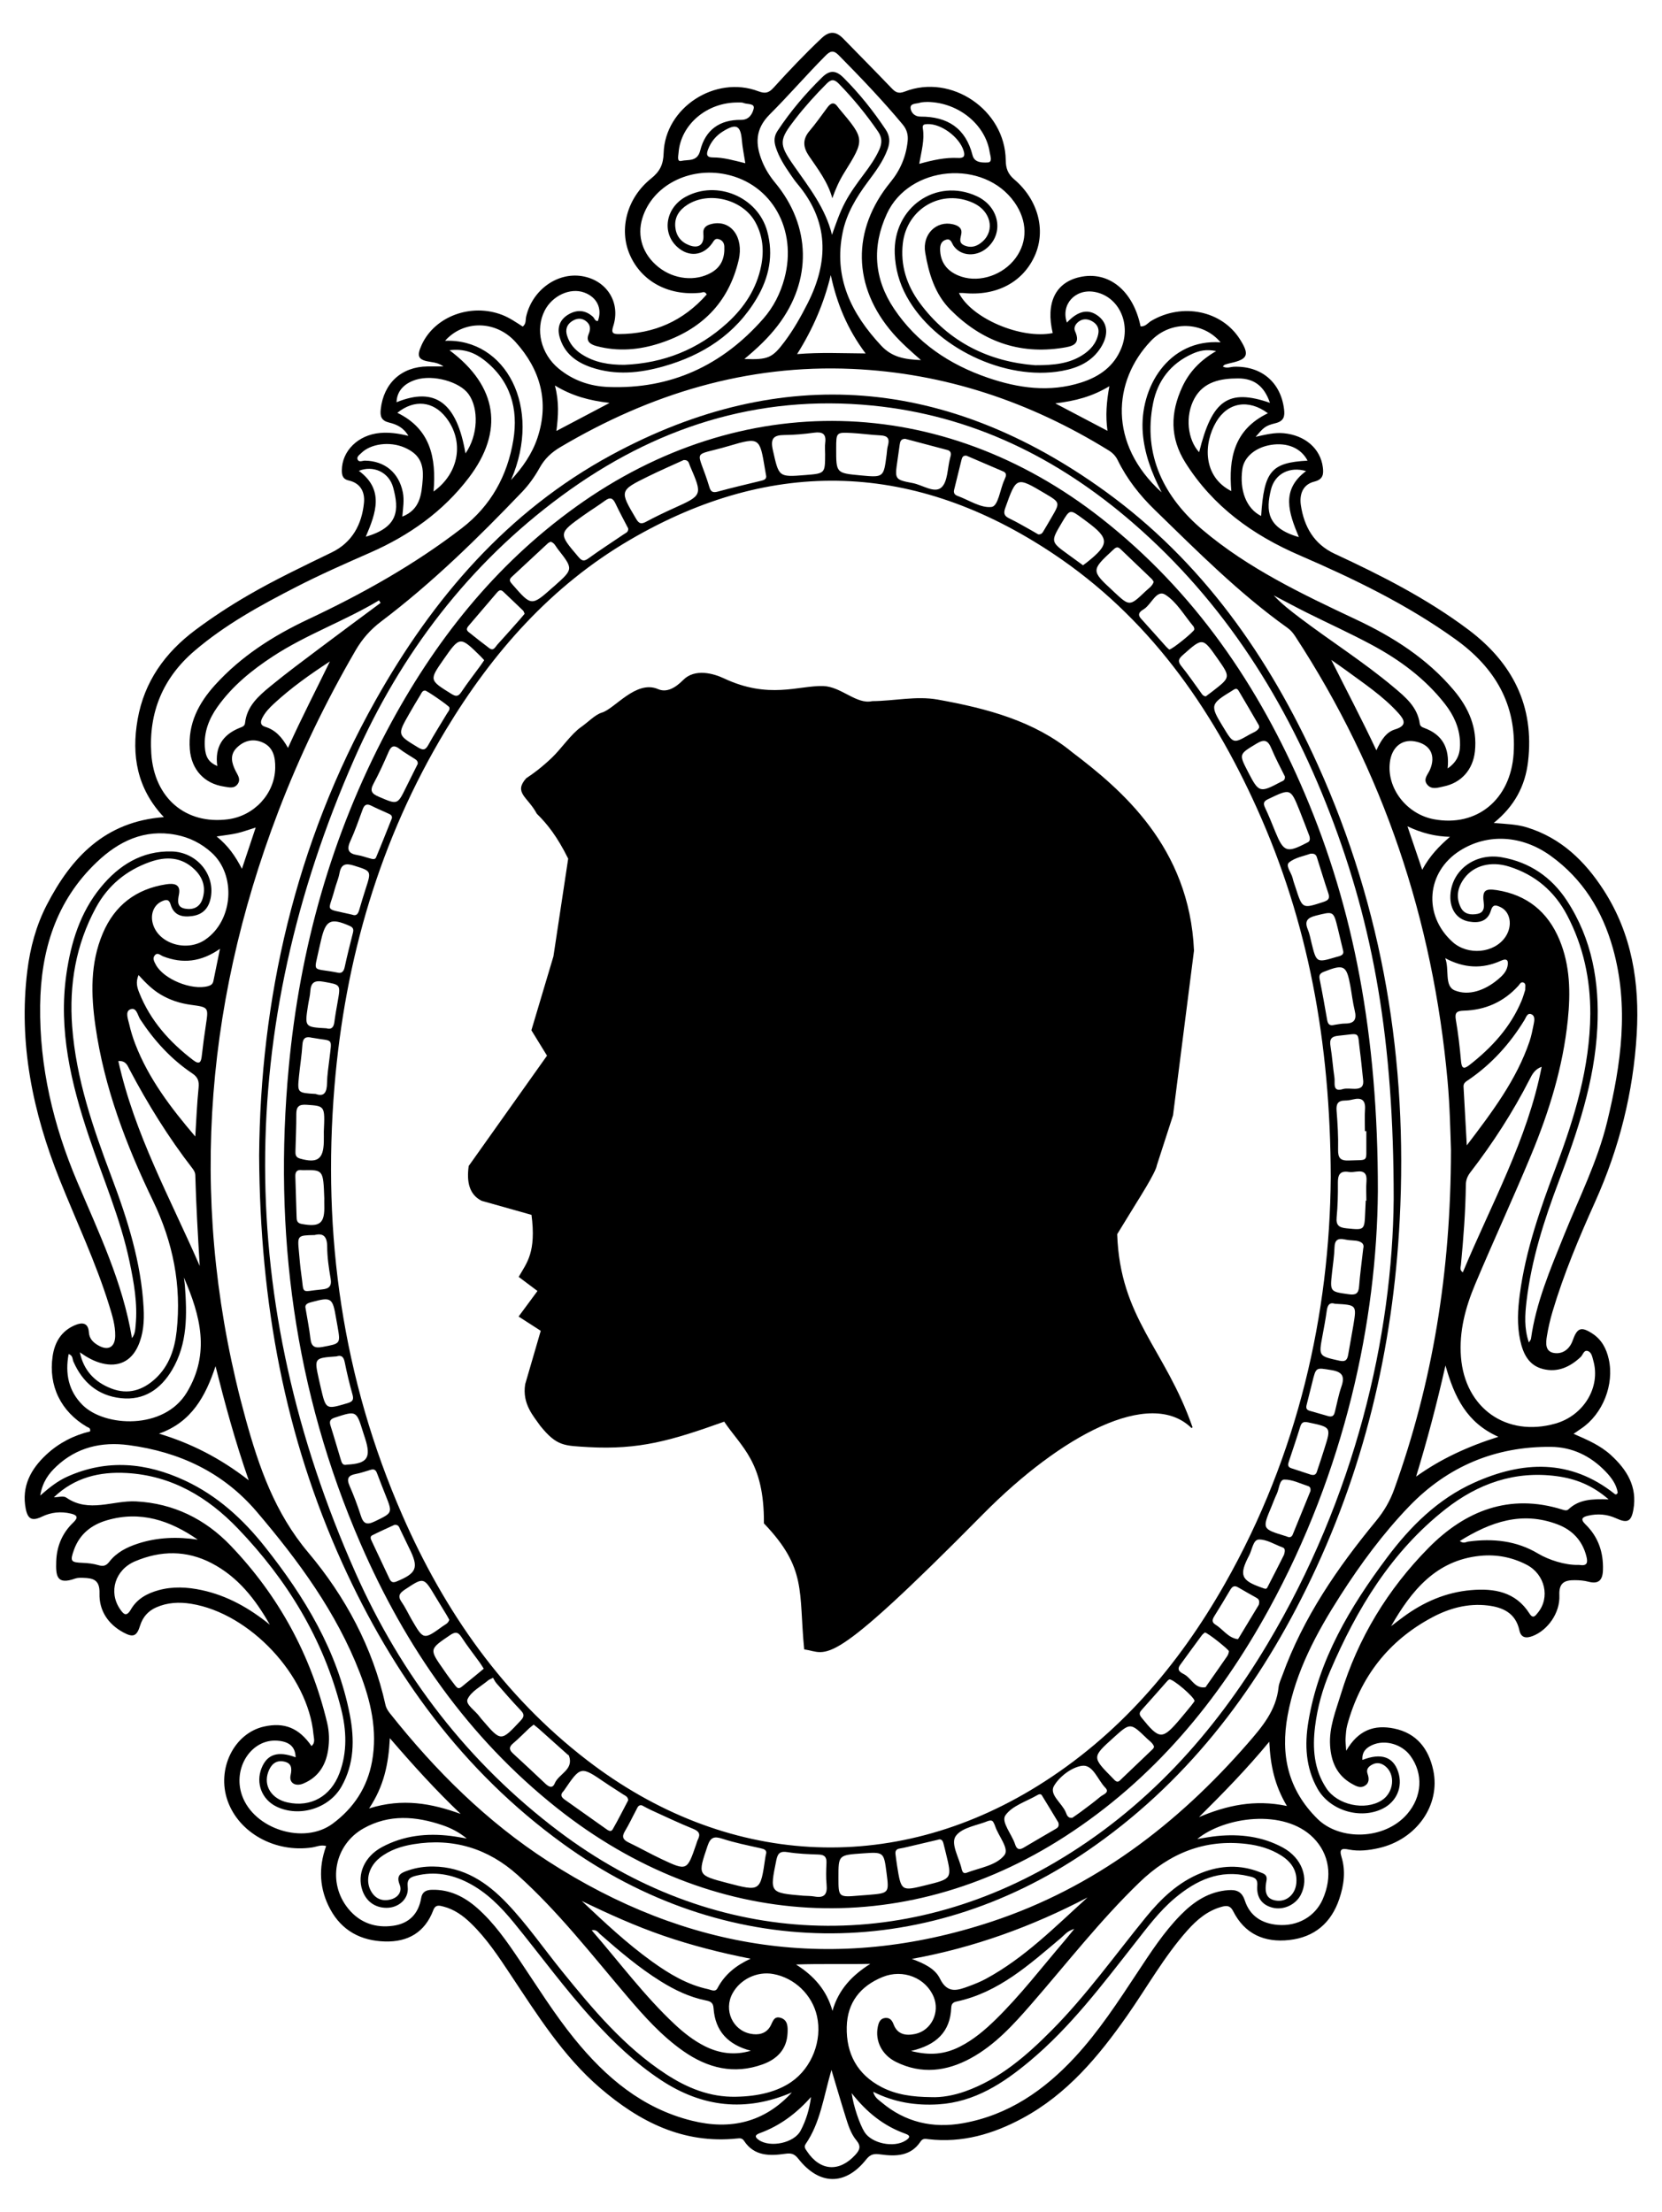 <?xml version="1.0" encoding="UTF-8" standalone="no"?>
<!-- Generator: Adobe Illustrator 18.0.0, SVG Export Plug-In . SVG Version: 6.00 Build 0)  -->

<svg
   xmlns:dc="http://purl.org/dc/elements/1.1/"
   xmlns:cc="http://creativecommons.org/ns#"
   xmlns:rdf="http://www.w3.org/1999/02/22-rdf-syntax-ns#"
   xmlns:svg="http://www.w3.org/2000/svg"
   xmlns="http://www.w3.org/2000/svg"
   xmlns:sodipodi="http://sodipodi.sourceforge.net/DTD/sodipodi-0.dtd"
   xmlns:inkscape="http://www.inkscape.org/namespaces/inkscape"
   version="1.1"
   id="Layer_1"
   x="0px"
   y="0px"
   viewBox="0 0 1234.453 1642.689"
   enable-background="new 0 0 1234.453 1642.689"
   xml:space="preserve"
   inkscape:version="0.92.3 (2405546, 2018-03-11)"
   sodipodi:docname="male_G.svg"
   inkscape:export-filename="C:\Users\dapam\Documents\C\Csharp\source\repos\TableauAscendant_V3.1B\images\male_G_512.png"
   inkscape:export-xdpi="29.921665"
   inkscape:export-ydpi="29.921665"><defs
     id="defs17" /><sodipodi:namedview
     pagecolor="#ffffff"
     bordercolor="#666666"
     borderopacity="1"
     objecttolerance="10"
     gridtolerance="10"
     guidetolerance="10"
     inkscape:pageopacity="0"
     inkscape:pageshadow="2"
     inkscape:window-width="1920"
     inkscape:window-height="1017"
     id="namedview15"
     showgrid="false"
     inkscape:zoom="0.14366685"
     inkscape:cx="-2455.8555"
     inkscape:cy="821.34469"
     inkscape:window-x="-8"
     inkscape:window-y="-8"
     inkscape:window-maximized="1"
     inkscape:current-layer="Layer_1" /><g
     id="g4158"><path
       d="m 999.91,1300.24 c 9.038,-15.585 21.013,-19.446 35.468,-16.516 16.826,3.41 25.726,15.034 29.152,30.916 5.625,26.077 -12.537,51.64 -40.584,57.926 -7.262,1.628 -14.65,2.517 -22.007,1.068 -5.16,-1.016 -7.428,-0.638 -5.518,5.558 3.215,10.428 1.794,20.822 -1.628,31.013 -6.028,17.956 -18.479,28.535 -37.205,30.615 -18.327,2.036 -33.082,-4.366 -41.702,-21.508 -2.084,-4.145 -4.758,-4.181 -8.305,-3.224 -10.606,2.86 -18.557,9.618 -25.648,17.585 -17.292,19.431 -29.914,42.17 -44.752,63.34 -21.223,30.28 -44.592,58.348 -77.88,76.245 -21.725,11.681 -44.63,18.394 -69.628,15.487 -2.269,-0.264 -4.252,-0.804 -5.935,1.736 -7.298,11.015 -18.457,11.102 -29.719,9.566 -4.615,-0.629 -7.38,-0.386 -10.654,3.746 -15.501,19.565 -34.814,19.325 -50.393,-0.516 -2.953,-3.76 -5.298,-4.332 -9.836,-3.69 -11.477,1.623 -22.997,1.826 -30.493,-9.636 -1.399,-2.138 -3.225,-1.929 -5.224,-1.722 -40.047,4.15 -72.537,-12.47 -101.702,-37.536 -27.544,-23.674 -46.582,-54.204 -66.429,-84.039 -8.978,-13.496 -17.88,-27.061 -29.657,-38.404 -5.813,-5.599 -12.249,-10.205 -20.176,-12.262 -2.97,-0.771 -5.946,-1.746 -7.619,2.662 -6.24,16.434 -18.772,23.737 -35.902,23.254 -17.774,-0.501 -31.961,-7.949 -40.593,-23.856 -8.116,-14.957 -8.99,-30.811 -3.088,-47.045 -4.063,-1.096 -7.219,0.587 -10.462,1.067 -27.44,4.061 -54.361,-10.803 -62.774,-34.774 -8.271,-23.565 4.797,-50.059 27.143,-55.028 15.055,-3.348 25.947,1.095 35.195,14.467 3.045,-2.436 1.739,-5.753 1.487,-8.541 -3.967,-43.882 -47.297,-90.109 -90.887,-97.093 -8.869,-1.421 -17.602,-1.004 -25.934,2.68 -6.046,2.674 -10.006,7.208 -11.994,13.61 -2.426,7.814 -5.108,8.928 -12.348,5.017 -11.496,-6.21 -18.152,-16.34 -17.771,-29.034 0.304,-10.122 -4.759,-11.345 -12.197,-11.545 -1.973,-0.053 -4.107,-0.111 -5.912,0.54 -13.913,5.02 -14.379,-2.285 -14.049,-12.73 0.356,-11.275 4.511,-21.115 12.708,-28.924 4.008,-3.818 2.737,-5.51 -1.788,-6.582 -7.449,-1.764 -14.596,-1.079 -21.585,2.28 -7.204,3.463 -10.458,1.894 -11.978,-5.907 -3.221,-16.534 3.687,-29.398 15.38,-40.258 9.307,-8.643 20.348,-14.265 32.414,-17.165 0.556,-2.692 -1.336,-2.808 -2.352,-3.404 -19.302,-11.321 -28.687,-30.391 -25.462,-52.436 1.533,-10.48 6.502,-18.789 16.654,-23.081 5.28,-2.232 9.809,-1.885 10.27,5.277 0.318,4.944 3.324,7.695 7.137,9.848 7.244,4.09 12.313,1.23 12.433,-7.187 0.111,-7.769 -2.197,-15.172 -4.464,-22.501 C 71.183,937.488 56.742,907.155 44.294,876.027 24.424,826.344 13.625,774.863 20.297,720.925 c 2.107,-17.036 6.545,-33.564 14.435,-48.854 18.224,-35.316 43.288,-61.955 86.974,-65.21 -19.928,-21.127 -24.183,-45.789 -19.492,-72.534 4.923,-28.07 20.304,-49.539 42.839,-66.398 12.545,-9.385 25.617,-17.919 39.152,-25.782 20.179,-11.723 41.238,-21.703 62.206,-31.897 15.095,-7.339 22.337,-20.632 23.928,-36.797 0.785,-7.973 -2.5,-14.642 -11.358,-16.612 -4.268,-0.95 -5.096,-3.638 -5.081,-7.505 0.055,-14.414 12.034,-26.283 28.256,-27.767 6.811,-0.623 13.515,0.27 21.176,2.138 -3.675,-6.298 -8.921,-8.567 -14.275,-9.865 -5.84,-1.416 -6.857,-4.608 -6.262,-9.936 2.156,-19.313 15.357,-31.533 34.764,-31.765 3.594,-0.043 7.188,-0.006 11.828,-0.006 -3.28,-2.297 -6.247,-2.864 -9.247,-3.304 -9.59,-1.405 -10.967,-3.95 -6.891,-12.812 9.713,-21.117 36.66,-31.059 59.743,-22.145 5.562,2.148 10.399,5.567 15.291,8.669 2.695,-2.202 1.97,-5.03 2.518,-7.413 4.515,-19.634 22.981,-33.06 41.465,-30.052 18.344,2.985 28.914,19.517 23.224,37.144 -1.598,4.951 -0.394,5.929 4.177,5.906 26.195,-0.129 47.955,-9.794 65.229,-29.425 -1.348,-2.759 -3.196,-1.432 -4.672,-1.278 -23.585,2.462 -43.794,-8.389 -52.421,-28.209 -8.225,-18.896 -2.26,-42.142 15.784,-56.618 6.59,-5.287 9.078,-10.415 9.336,-18.923 1.027,-33.75 38.353,-57.977 70.266,-45.915 5.221,1.974 7.826,1.302 11.43,-2.672 11.458,-12.633 23.218,-24.993 35.628,-36.735 5.884,-5.567 10.775,-5.132 16.07,0.303 11.906,12.22 23.929,24.329 35.729,36.65 2.975,3.106 5.063,4.623 10.002,2.697 34.566,-13.475 74.517,13.711 74.968,50.934 0.075,6.169 1.549,10.228 6.45,14.418 17.637,15.081 23.404,37.489 15.351,56.032 -8.753,20.154 -28.649,30.718 -53.147,28.241 -1.107,-0.112 -2.235,-0.014 -3.421,-0.014 9.342,18.834 46.16,34.506 69.66,29.759 -5.291,-22.334 1.956,-37.454 19.917,-41.551 21.455,-4.894 39.803,9.847 45.332,36.533 3.559,0.434 5.45,-2.591 7.995,-4.085 23.098,-13.565 52.275,-7.588 65.748,13.607 7.395,11.633 6.066,14.945 -7.117,17.819 -1.386,0.302 -2.76,0.694 -4.094,1.171 -0.473,0.169 -0.811,0.716 -1.444,1.309 2.922,1.704 5.808,0.248 8.555,0.181 20.255,-0.497 34.403,11.581 36.925,31.408 0.706,5.551 -0.111,9.012 -6.492,10.574 -7.612,1.864 -8.764,3.309 -14.601,10.082 7.539,-1.671 14.028,-3.305 20.773,-2.678 15.82,1.47 27.345,11.325 29.13,25.219 0.668,5.198 0.27,9.089 -6.353,10.734 -8.722,2.167 -11.123,9.725 -9.954,17.523 2.392,15.954 9.772,28.958 25.135,36.082 34.608,16.048 68.541,33.283 99.204,56.278 32.783,24.585 49.292,56.627 44.388,98.18 -2.108,17.863 -9.966,32.926 -25.472,45.442 9.357,0.77 17.158,0.977 24.676,3.3 25.295,7.817 43.001,24.967 56.905,46.483 21.089,32.636 26.867,69.118 24.613,107.061 -2.569,43.253 -12.987,84.698 -30.784,124.305 -12.003,26.71 -23.406,53.693 -31.758,81.826 -1.774,5.977 -3.187,12.105 -4.178,18.258 -0.815,5.066 -1.379,11.37 5.365,12.418 6.456,1.003 11.565,-2.991 13.762,-9.211 3.359,-9.512 6.268,-10.717 14.712,-5.2 6.866,4.486 10.346,11.143 12.098,18.886 4.279,18.916 -4.417,40.866 -20.42,51.636 -1.614,1.087 -3.211,2.2 -5.694,3.903 10.294,4.476 19.843,8.597 27.632,15.692 11.964,10.898 19.818,23.518 16.812,40.538 -1.581,8.95 -4.432,10.369 -12.81,6.537 -6.766,-3.095 -13.686,-3.612 -20.819,-1.958 -4.25,0.986 -6.092,2.445 -1.926,6.5 9.502,9.249 13.397,20.809 12.935,34.002 -0.255,7.285 -3.153,10.534 -10.792,8.519 -3.25,-0.857 -6.732,-1.119 -10.111,-1.138 -7.333,-0.04 -11.921,1.725 -11.465,11.188 0.637,13.222 -8.784,26.067 -19.852,30.303 -4.751,1.818 -8.61,1.464 -9.84,-4.226 -2.769,-12.806 -12.209,-17.133 -23.636,-18.484 -14.623,-1.729 -28.437,2.066 -41.116,8.829 -32.568,17.374 -53.392,44.367 -63.089,79.925 -0.887,3.253 -1.047,6.735 -1.273,10.129 -0.146,2.179 0.206,4.391 0.477,9.018 z m 77.804,-446.148 c -0.448,-12.617 -0.78,-32.227 -2.567,-51.79 -10.881,-119.139 -47.519,-229.408 -113.134,-329.758 -1.578,-2.414 -3.325,-4.524 -5.699,-6.218 -36.047,-25.703 -67.109,-57.032 -98.712,-87.735 -11.074,-10.759 -20.568,-22.828 -27.395,-36.767 -1.593,-3.253 -3.776,-5.476 -6.761,-7.322 -58.439,-36.129 -121.698,-57.465 -190.506,-60.508 -78.249,-3.46 -149.929,18.498 -216.793,58.108 -6.547,3.878 -11.576,8.563 -15.327,15.313 -3.559,6.406 -7.94,12.598 -13.001,17.886 -32.85,34.321 -66.743,67.566 -104.737,96.273 -7.891,5.962 -13.995,12.884 -18.951,21.413 -22.33,38.433 -41.6,78.307 -57.455,119.823 -56.432,147.765 -66.444,298.072 -24.191,451.094 9.822,35.571 21.619,69.61 46.451,99.1 27.542,32.708 47.916,70.519 57.36,113.118 0.587,2.647 1.977,4.634 3.578,6.649 33.657,42.361 71.657,80.153 117.294,109.604 102.723,66.289 212.559,83.414 329.328,44.798 76.237,-25.212 137.915,-72.263 190.251,-132.36 10.721,-12.311 21.129,-24.54 22.916,-41.725 0.316,-3.039 1.785,-5.978 2.846,-8.918 15.473,-42.881 40.861,-79.791 69.562,-114.612 5.903,-7.161 10.335,-14.761 13.458,-23.434 28.52,-79.203 42.042,-160.982 42.185,-252.033 z m 103.481,-101.047 c 0.086,-25.748 -5.141,-50.265 -17.142,-73.162 -9.43,-17.99 -23.839,-30.23 -43.235,-36.304 -13.46,-4.215 -26.181,-0.795 -33.226,8.705 -4.92,6.634 -6.446,13.974 -2.636,21.627 2.573,5.169 7.562,5.764 12.542,4.795 4.036,-0.785 5.112,-3.852 4.58,-7.818 -1.239,-9.239 0.547,-11.241 9.7,-9.799 22.351,3.521 37.843,16.041 46.509,36.854 7.999,19.21 8.286,39.343 6.196,59.603 -3.592,34.819 -13.831,67.948 -27.167,100.073 -13.4,32.282 -28.122,64.013 -41.66,96.24 -7.19,17.116 -12.004,34.983 -10.526,53.928 2.969,38.052 33.803,59.792 70.165,49.475 21.02,-5.964 33.739,-27.036 28.144,-46.723 -0.768,-2.703 -1.244,-6.174 -4.039,-7.143 -3.026,-1.048 -3.629,2.805 -5.331,4.402 -7.937,7.446 -17.084,11.678 -27.936,8.971 -10.77,-2.686 -14.888,-11.503 -17.027,-21.436 -2.431,-11.286 -1.78,-22.65 -0.288,-33.953 4.352,-32.95 15.356,-64.009 26.974,-94.926 13.75,-36.592 25.091,-73.785 25.404,-113.41 z M 903.312,260.74 c -7.467,-1.57 -12.67,-0.222 -17.648,2.003 -16.004,7.152 -25.817,19.916 -29.173,36.584 -7.864,39.05 8.565,70.415 36.912,94.354 33.794,28.54 73.915,47.634 113.843,66.422 27.515,12.947 52.815,29.037 72.63,52.584 11.006,13.079 17.526,27.907 15.608,45.453 -1.487,13.605 -10.204,23.323 -23.336,25.965 -4.016,0.808 -8.664,2.647 -12,-1.307 -3.382,-4.008 0.313,-7.438 1.85,-10.896 4.802,-10.804 0.339,-19.299 -11.294,-21.31 -9.673,-1.673 -16.968,4.467 -18.368,15.46 -2.462,19.326 12.426,38.615 32.729,42.404 31.759,5.928 56.989,-14.556 59.184,-48.824 2.342,-36.56 -14.054,-63.898 -43.101,-84.783 -36.003,-25.886 -75.615,-45.014 -116.1,-62.527 -34.685,-15.003 -64.176,-36.255 -84.637,-68.794 -11.548,-18.364 -11.148,-37.006 -2.316,-56.079 5.136,-11.094 13.12,-19.687 25.219,-26.712 z m -569.443,-0.614 c 35.945,26.848 40.557,60.246 14.33,94.68 -19.26,25.287 -44.394,42.937 -73.206,55.6 -18.469,8.117 -36.93,16.235 -54.879,25.455 -26.573,13.65 -52.77,27.957 -75.622,47.501 -23.417,20.028 -34.143,45.662 -32.115,76.332 2.186,33.061 25.598,52.874 56.964,48.783 19.433,-2.535 34.698,-18.938 35.074,-38.064 0.157,-7.981 -1.372,-15.701 -9.78,-19.182 -6.942,-2.873 -13.571,-1.095 -18.824,4.151 -5.356,5.35 -3.725,11.415 -0.731,17.327 1.525,3.011 3.901,5.996 1.523,9.475 -2.625,3.84 -6.653,2.52 -10.176,1.997 -14.754,-2.189 -24.259,-12.673 -25.435,-27.697 -1.484,-18.962 6.494,-34.255 18.739,-47.766 19.413,-21.42 43.286,-36.595 69.219,-48.797 40.211,-18.92 78.818,-40.505 114.138,-67.7 21.636,-16.659 33.804,-39.002 38.176,-65.331 3.875,-23.34 -2.083,-44.138 -21.526,-59.383 -7.023,-5.507 -15.055,-8.752 -25.869,-7.382 z m 357.786,1297.376 c 7.726,0.354 16.634,-1.228 25.287,-4.308 25.62,-9.118 45.483,-26.459 64.202,-45.316 25.704,-25.894 46.842,-55.615 69.811,-83.802 11.424,-14.02 24.257,-26.364 41.477,-33.15 14.328,-5.645 28.787,-6.232 43.228,-0.539 2.631,1.037 5.934,1.645 5.009,6.407 -1.859,9.574 0.519,13.767 7.284,14.751 7.558,1.099 14.144,-4.536 14.898,-12.964 0.83,-9.279 -3.777,-15.793 -11.213,-20.525 -7.81,-4.97 -16.565,-7.49 -25.667,-8.584 -31.267,-3.755 -57.24,6.911 -79.633,28.538 -29.12,28.123 -53.887,60.042 -80.375,90.466 -13.268,15.239 -26.891,30.276 -44.909,40.123 -17.926,9.796 -36.649,12.101 -55.529,2.763 -10.642,-5.263 -15.632,-15.74 -13.541,-26.036 0.658,-3.238 1.72,-6.246 5.512,-6.629 3.284,-0.331 5.057,1.654 6.185,4.689 2.887,7.774 9.343,8.653 16.136,7.181 11.949,-2.591 18.426,-16.008 13.691,-27.478 -5.86,-14.195 -22.823,-20.988 -37.935,-14.818 -16.514,6.742 -26.231,18.901 -26.654,37.059 -0.463,19.862 7.794,35.27 25.714,44.635 11.064,5.782 23.184,7.397 37.023,7.537 z m -145.213,-0.283 c 17.231,-0.258 31.18,-3.981 41.406,-11.075 15.164,-10.52 23.003,-30.705 18.956,-48.817 -3.527,-15.786 -16.581,-28.364 -32.44,-31.259 -11.961,-2.183 -24.508,3.781 -30.292,14.398 -6.702,12.304 0.026,27.403 13.49,29.996 5.659,1.09 11.026,0.043 14.302,-5.093 2.072,-3.248 2.533,-8.413 7.965,-6.768 5.515,1.67 5.327,7.041 5.117,11.467 -0.572,12.015 -7.902,19.29 -18.513,23.108 -21.321,7.673 -40.834,2.787 -58.867,-9.833 -16.225,-11.355 -29.274,-26.029 -41.995,-40.971 -26.155,-30.722 -50.937,-62.715 -81.068,-89.795 -21.965,-19.741 -47.865,-27.716 -77.264,-22.933 -9.042,1.471 -17.728,4.263 -25.069,10.036 -8.089,6.361 -10.953,16.409 -6.933,24.223 3.138,6.101 8.408,8.482 14.96,6.79 5.429,-1.402 8.727,-5.817 6.668,-10.946 -2.967,-7.389 1.295,-8.911 6.416,-10.656 5.981,-2.039 12.126,-2.92 18.439,-2.855 22.721,0.231 39.934,11.679 54.855,27.348 14.922,15.671 27.218,33.523 40.804,50.307 22.931,28.327 46.264,56.257 77.193,76.476 15.729,10.283 32.639,17.222 51.869,16.853 z M 59.321,1004.363 c 2.791,13.475 11.032,22.077 23.31,26.833 12.503,4.842 23.506,1.353 32.962,-7.484 10.113,-9.451 14.169,-21.921 15.613,-35.125 3.71,-33.912 -2.67,-65.856 -17.547,-96.727 C 93.742,850.529 77.392,807.771 70.876,761.965 c -3.312,-23.278 -3.979,-46.569 5.499,-68.856 8.836,-20.779 24.677,-32.864 46.95,-36.339 5.529,-0.863 11.129,-0.417 9.587,7.508 -0.979,5.035 -1.538,9.51 4.636,10.586 5.821,1.014 10.815,-0.972 12.838,-7.209 2.744,-8.463 0.329,-15.872 -5.791,-21.838 -9.68,-9.435 -21.196,-9.935 -33.307,-5.625 -17.598,6.263 -31.123,17.438 -40.064,33.92 -14.963,27.582 -19.938,57.212 -17.624,88.231 2.913,39.04 15.591,75.531 29.249,111.793 11.851,31.465 22.018,63.405 23.824,97.342 0.517,9.719 -0.09,19.373 -4.238,28.396 -5.169,11.242 -14.666,15.633 -26.606,12.667 -6.054,-1.504 -11.322,-4.53 -16.508,-8.177 z m 1076.255,-7.329 c 0.787,-1.338 1.455,-1.987 1.556,-2.715 3.71,-26.768 14.264,-51.371 24.227,-76.132 11.331,-28.162 25.138,-55.314 32.37,-85.107 10.372,-42.731 16.407,-85.491 4.24,-128.844 -7.832,-27.907 -22.433,-51.519 -46.242,-68.659 -21.457,-15.447 -46.853,-16.712 -67.236,-3.89 -25.032,15.747 -27.709,47.929 -5.645,67.858 11.394,10.291 31.01,8.46 39.268,-3.666 5.576,-8.188 3.882,-18.661 -3.686,-22.205 -2.986,-1.398 -5.607,-2.402 -7.027,2.47 -2.388,8.198 -8.949,9.609 -16.357,8.278 -9.575,-1.721 -14.861,-10.167 -13.632,-21.297 1.956,-17.707 18.79,-29.795 38.048,-26.427 20.616,3.606 36.862,14.675 48.297,32.112 18.824,28.706 24.37,60.801 22.665,94.494 -2.025,40.019 -14.776,77.375 -28.765,114.403 -10.87,28.772 -20.187,57.975 -23.819,88.671 -1.185,10.02 -1.875,20.133 1.738,30.655 z M 98.025,993.801 c 2.401,-3.223 2.403,-6.396 2.706,-9.462 1.592,-16.072 -1.248,-31.716 -4.521,-47.336 C 89.474,904.854 76.333,874.799 65.956,843.839 52.852,804.743 43.292,765.069 49.323,723.347 c 3.378,-23.373 10.23,-45.65 25.42,-64.23 13.499,-16.512 30.638,-27.349 52.811,-26.759 18.428,0.491 31.944,16.672 29.089,33.721 -1.299,7.758 -5.397,12.996 -13.645,14.216 -7.526,1.113 -13.847,-0.328 -16.265,-8.517 -1.232,-4.174 -3.456,-3.718 -6.392,-2.441 -5.985,2.603 -8.811,9.409 -6.859,16.564 4.067,14.905 25.009,21.399 38.853,12.047 20.849,-14.084 23.363,-48.041 4.722,-64.808 -7.552,-6.792 -16.35,-11.23 -26.384,-13.134 -23.476,-4.457 -42.431,4.719 -58.8,20.293 -30.37,28.893 -41.543,65.728 -42.057,106.407 -0.577,45.607 9.799,89.061 27.506,130.881 15.931,37.626 33.801,74.565 40.704,116.214 z m 490.161,560.193 c -34.283,14.755 -66.555,11.124 -97.363,-9.228 -18.888,-12.478 -35.062,-27.992 -50.266,-44.619 -20.944,-22.905 -39.153,-48.036 -58.743,-72.043 -9.766,-11.967 -20.475,-22.905 -34.494,-30.006 -12.078,-6.118 -24.648,-8.362 -38.016,-5.091 -4.584,1.122 -7.147,2.403 -6.479,8.447 0.963,8.717 -6.653,15.44 -15.631,15.457 -8.601,0.016 -15.239,-4.765 -18.058,-13.008 -4.11,-12.019 1.55,-25.077 14.544,-32.081 16.084,-8.669 33.439,-10.517 51.354,-8.28 3.9,0.487 7.766,1.243 11.647,1.876 -5.675,-4.643 -11.701,-7.74 -18.047,-9.891 -19.786,-6.708 -39.622,-8.3 -58.625,2.383 -21.672,12.184 -27.055,40.288 -11.378,59.587 8.529,10.499 20.2,14.634 33.509,12.715 11.721,-1.69 18.716,-8.816 20.701,-20.657 0.736,-4.39 3.56,-5.93 7.881,-6.041 13.341,-0.342 24.227,5.163 33.905,13.72 12.487,11.041 21.854,24.633 31.08,38.315 13.348,19.797 25.939,40.123 41.017,58.707 23.24,28.642 50.467,51.671 87.261,60.777 28.679,7.098 53.867,1.194 74.201,-21.04 z m 60.376,-0.45 c 1.068,4.252 3.854,5.83 6.089,7.721 17.674,14.955 38.204,19.598 60.626,15.599 33.61,-5.994 60.169,-24.332 82.939,-48.864 17.87,-19.252 32.132,-41.189 46.56,-63.001 9.877,-14.932 19.587,-30.013 32.235,-42.855 9.812,-9.963 20.962,-17.37 35.491,-18.379 6.127,-0.426 9.975,1.222 12.107,7.744 3.754,11.484 12.64,17.069 24.453,18.067 14.723,1.244 27.677,-6.161 33.319,-18.87 7.596,-17.111 4.918,-33.876 -6.876,-45.781 -21.817,-22.022 -66.202,-15.532 -86.207,0.866 5.196,-0.797 9.914,-1.743 14.678,-2.211 17.039,-1.672 33.564,0.279 48.803,8.537 14.249,7.722 19.763,22.811 13.364,35.17 -3.821,7.38 -12.897,11.519 -20.88,9.521 -7.756,-1.941 -12.133,-7.366 -11.416,-16.515 0.446,-5.69 -2.994,-6.064 -6.422,-6.899 -21.449,-5.224 -38.993,3.033 -54.88,16.385 -11.617,9.763 -20.581,21.941 -29.884,33.782 -24.056,30.618 -47.51,61.797 -77.599,87 -19.855,16.631 -41.161,30.624 -68.097,32.294 -16.592,1.029 -32.708,-1.437 -48.402,-9.313 z M 29.86,1110.712 c 7.49,-6.567 13.375,-10.996 20.152,-14.038 29.585,-13.277 58.718,-10.409 87.344,2.909 23.975,11.154 43.044,28.58 59.281,49.03 29.616,37.301 53.995,77.463 63.217,125.035 3.514,18.125 3.311,36.329 -6.157,53.113 -9.234,16.369 -31.316,23.129 -48.243,15.022 -10.958,-5.248 -15.7,-17.493 -11.134,-28.747 4.171,-10.28 12.191,-12.797 25.247,-7.922 -0.212,-7.728 -4.525,-11.665 -13.521,-12.344 -19.359,-1.462 -33.431,20.288 -26.288,40.632 8.796,25.054 45.846,36.861 67.273,21.041 15.659,-11.561 25.835,-26.952 29.332,-46.408 4.127,-22.965 -0.999,-44.721 -9.191,-65.861 -17.395,-44.889 -45.477,-83.01 -76.378,-119.331 -25.077,-29.475 -57.62,-44.572 -95.23,-49.578 -20.01,-2.663 -38.541,1.534 -53.746,15.872 -5.582,5.264 -10.173,11.223 -11.958,21.575 z m 982.07,196.368 c 13.942,-5.442 22.914,-2.316 26.583,8.881 3.607,11.008 -1.106,22.131 -11.569,27.307 -16.635,8.229 -39.203,1.384 -48.356,-14.835 -8.828,-15.643 -9.637,-32.601 -6.8,-49.742 7.648,-46.205 30.929,-85.11 58.375,-121.822 17.375,-23.241 37.801,-43.563 64.644,-55.658 36.024,-16.232 71.417,-17.883 104.374,8.212 0.558,0.442 1.482,0.985 2.383,-0.824 -0.922,-6.236 -4.816,-11.423 -9.359,-16.089 -10.997,-11.294 -24.492,-17.81 -40.237,-17.958 -41.364,-0.388 -76.816,14.531 -105.368,44.233 -19.325,20.104 -35.919,42.599 -50.985,66.109 -17.729,27.665 -33.245,56.399 -39.246,89.189 -5.333,29.14 0.155,54.936 22.178,76.731 16.544,16.372 49.891,15.859 66.667,-3.609 11.076,-12.853 12.095,-29.888 2.354,-43.199 -6.339,-8.662 -18.76,-12.231 -28.188,-8.07 -4.737,2.091 -7.9,5.218 -7.448,11.144 z M 444.073,238.411 c 3.441,-9.248 -0.685,-17.76 -10.261,-21.206 -10.324,-3.714 -23.552,2.363 -29.224,13.426 -7.175,13.995 -2.907,32.11 10.268,43.03 10.688,8.859 23.326,13.217 36.924,13.742 46.506,1.795 84.667,-16.004 115.14,-50.697 7.568,-8.616 12.717,-18.77 15.72,-29.953 9.717,-36.177 -9.349,-70.12 -43.461,-77.258 -27.499,-5.754 -54.664,8.475 -62.056,32.506 -4.169,13.552 0.321,27.132 12.045,36.43 11.614,9.211 27.479,10.733 39.178,4.021 7.634,-4.379 10.012,-11.203 9.653,-19.392 -0.121,-2.758 -1.616,-4.875 -4.492,-5.54 -2.485,-0.575 -3.262,1.304 -4.448,3.009 -6.658,9.573 -17.541,10.666 -26.138,2.779 -11.596,-10.639 -8.431,-29.103 6.369,-37.157 23.197,-12.623 53.496,0.073 60.531,25.497 4.917,17.77 1.401,34.495 -7.777,49.969 -15.782,26.611 -39.958,42.177 -69.155,50.465 -17.763,5.043 -35.784,6.827 -53.724,0.736 -11.279,-3.829 -20.173,-10.484 -23.541,-22.637 -2.003,-7.229 0.351,-13.053 6.752,-16.744 6.261,-3.611 12.473,-3.253 18.057,1.87 1.166,1.07 1.413,3.273 3.637,3.103 z m 348.377,1.183 c 8.484,-9.095 16.239,-10.457 23.559,-4.654 6.79,5.384 7.471,13.782 1.723,23.009 -6.691,10.741 -17.254,15.392 -29.039,17.523 -42.45,7.676 -94.648,-17.528 -115.358,-55.443 -5.417,-9.917 -8.355,-20.494 -8.768,-31.769 -1.251,-34.185 30.663,-56.488 60.887,-42.568 16.599,7.645 20.541,27.138 7.755,38.354 -7.892,6.923 -19.427,6.335 -24.864,-1.363 -1.549,-2.193 -1.959,-5.928 -5.923,-4.579 -3.991,1.358 -4.311,4.915 -4.096,8.452 0.563,9.248 6.053,15.754 15.847,18.931 13.901,4.51 30.969,-1.359 40.157,-13.808 9.075,-12.296 8.796,-27.712 -0.749,-41.334 -22.742,-32.454 -78.214,-27.635 -94.847,8.417 -11.248,24.382 -9.614,48.283 5.354,70.584 16.952,25.259 41.061,41.373 69.501,51.15 22.741,7.818 45.941,11.11 69.466,3.586 13.495,-4.316 24.509,-12.002 29.939,-25.835 7.296,-18.587 -2.44,-38.462 -20.236,-41.485 -14.184,-2.41 -25.013,9.401 -20.307,22.83 z m -239.55,27.005 c 17.576,0.695 20.738,-0.729 29.814,-12.823 6.68,-8.901 12.112,-18.537 17.14,-28.448 15.879,-31.298 15.815,-61.127 -7.745,-88.972 -1.832,-2.165 -3.424,-4.54 -5.042,-6.878 -4.374,-6.32 -8.488,-12.744 -10.878,-20.186 -1.408,-4.383 -1.305,-8.104 1.318,-12.077 9.604,-14.547 20.782,-27.715 33.243,-39.891 5.78,-5.648 10.402,-4.994 15.87,0.463 11.733,11.708 21.946,24.568 31.153,38.317 3.182,4.751 3.429,9.302 1.57,14.495 -3.32,9.276 -9.191,16.955 -14.95,24.715 -8.375,11.283 -15.581,23.22 -18.462,37.132 -6.965,33.632 6.248,60.339 28.615,84.296 8.004,8.573 17.327,10.179 29.502,10.698 -8.04,-7.052 -14.781,-13.022 -20.719,-19.826 -30.225,-34.633 -30.963,-76.862 -1.898,-112.381 7.209,-8.809 11.498,-18.825 12.714,-30.204 0.514,-4.808 -0.502,-8.761 -3.675,-12.57 -14.943,-17.938 -31.053,-34.771 -47.438,-51.379 -4.231,-4.289 -6.54,-3.092 -10.17,0.569 -14.021,14.141 -27.049,29.244 -41.108,43.287 -10.973,10.96 -10.82,22.111 -5.653,34.904 2.369,5.867 5.703,11.113 9.716,15.957 26.635,32.145 27.383,72.467 2.034,105.757 -7.028,9.229 -15.405,17.145 -24.951,25.045 z M 40,1112.014 c 3.11,0 7.093,-1.258 9.191,0.199 16.854,11.708 34.641,1.948 51.903,2.853 27.79,1.456 51.293,13.102 70.149,32.782 35.695,37.256 59.685,81.264 71.74,131.586 1.608,6.711 1.742,13.568 0.703,20.34 -1.751,11.413 -7.387,20.243 -18.375,24.817 -5.907,2.459 -10.739,-0.452 -9.488,-6.117 1.219,-5.52 0.599,-9.169 -5.128,-10.254 -6.101,-1.156 -9.587,2.594 -11.485,7.875 -3.694,10.28 2.603,20.007 14.454,22.571 17.214,3.724 31.939,-4.486 38.451,-21.708 5.963,-15.77 5.259,-31.98 1.241,-47.872 -13.063,-51.671 -40.021,-95.673 -76.593,-133.825 -22.442,-23.411 -49.268,-39.398 -82.655,-41.283 -20.075,-1.134 -38.685,3.25 -54.106,18.037 z m 1154.801,1.546 c -12.353,-10.726 -24.863,-15.386 -38.511,-17.228 -31.201,-4.212 -58.601,5.563 -82.707,24.529 -40.209,31.635 -65.817,73.989 -85.622,120.274 -5.61,13.112 -9.436,26.831 -11.188,41.019 -1.993,16.149 -0.941,31.858 8.373,45.964 8.234,12.47 28.641,16.87 41.108,8.975 9.106,-5.767 10.44,-19.352 2.532,-25.488 -2.992,-2.322 -6.216,-2.864 -9.544,-1.095 -2.625,1.395 -4.716,3.362 -3.494,6.834 1.238,3.517 1.364,6.988 -2.212,9.027 -3.388,1.931 -6.623,0.012 -9.61,-1.682 -10.999,-6.237 -15.251,-16.313 -16.003,-28.354 -0.841,-13.452 4.21,-25.635 8.015,-38.129 12.686,-41.656 34.89,-77.98 65.149,-108.656 27.099,-27.471 60.005,-40.718 99.313,-28.414 1.726,0.54 3.268,1.07 4.729,-0.307 7.724,-7.276 17.352,-7.683 29.673,-7.27 z M 768.839,271.249 c 14.348,0.015 25.275,-1.264 35.031,-7.441 5.965,-3.776 10.48,-8.78 11.892,-15.916 0.806,-4.073 -0.996,-7.271 -4.548,-9.281 -3.155,-1.786 -6.571,-2.127 -9.689,-0.002 -2.505,1.708 -4.303,4.585 -3.03,7.351 4.625,10.045 -2.509,11.302 -9.149,12.356 -32.814,5.211 -60.57,-5.209 -83.581,-28.468 -11.407,-11.531 -15.959,-26.818 -18.567,-42.251 -2.321,-13.735 8.409,-23.89 20.561,-21.038 3.598,0.844 6.843,2.577 6.307,6.701 -0.473,3.638 -2.56,7.111 2.519,9.134 5.224,2.082 9.542,0.305 13.295,-3.097 9.3,-8.431 5.908,-22.537 -6.724,-28.449 -23.423,-10.962 -49.514,3.77 -52.572,29.81 -1.919,16.343 2.872,31.108 12.386,44.094 21.968,29.987 52.55,43.957 85.869,46.497 z m -305.122,-0.31 c 29.201,-1.18 54.823,-11.379 76.453,-31.073 12.669,-11.536 21.801,-25.414 25.205,-42.535 2.232,-11.226 1.25,-22.118 -4.309,-32.273 C 551.783,148.1 526.619,141.694 510.449,152.137 c -5.85,3.778 -9.525,9.015 -8.892,16.319 0.564,6.501 4.032,11.174 10.103,13.574 7.322,2.894 11.547,-0.348 10.761,-8.191 -0.479,-4.785 2.212,-6.594 6.242,-7.538 14.261,-3.341 23.947,9.955 19.993,26.794 -7.529,32.063 -27.893,51.838 -58.531,61.818 -15.406,5.019 -31.095,6.342 -47.01,2.138 -4.858,-1.283 -8.113,-3.675 -5.862,-8.979 1.753,-4.133 1.127,-7.272 -2.222,-9.733 -3.366,-2.474 -7.075,-1.906 -10.371,0.336 -3.726,2.535 -4.825,6.184 -3.513,10.479 1.822,5.963 5.579,10.453 10.755,13.829 9.678,6.314 20.487,8.024 31.816,7.956 z m 154.245,-96.567 c 2.983,-8.376 5.67,-16.407 9.67,-23.979 4,-7.572 9.056,-14.405 14.158,-21.221 4.256,-5.685 8.347,-11.443 11.282,-17.986 2.147,-4.786 2.215,-8.947 -0.918,-13.512 -8.702,-12.678 -18.373,-24.499 -29.111,-35.504 -3.336,-3.419 -5.657,-3.472 -9.037,-0.061 -8.206,8.281 -16.028,16.88 -23.172,26.083 -12.28,15.816 -12.598,18.532 -1.143,34.922 11.203,16.029 23.414,31.408 28.271,51.257 z M 136.586,948.774 c 0.246,1.93 0.58,3.854 0.725,5.792 1.62,21.701 2.113,43.359 -9.529,62.916 -8.433,14.166 -20.773,22.793 -37.975,20.913 -16.974,-1.854 -28.465,-11.664 -35.282,-27.167 -0.82,-1.865 -0.277,-4.571 -3.556,-5.581 -2.711,14.489 -0.061,27.471 10.351,37.831 16.468,16.386 60.513,18.706 77.436,-9.336 17.558,-29.093 10.102,-57.075 -2.17,-85.368 z m 896.642,258.954 c 3.078,-2.329 6.127,-4.697 9.238,-6.981 14.973,-10.995 31.557,-18.2 50.136,-19.788 17.179,-1.468 33.123,1.214 43.388,17.34 2.752,4.324 4.411,1.669 6.257,-0.571 9.23,-11.193 5.396,-28.441 -8.232,-35.566 -10.823,-5.659 -22.59,-7.898 -34.712,-6.67 -32.696,3.312 -50.95,25.819 -66.075,52.236 z m 42.005,-637.015 c 8.332,-5.691 9.47,-12.573 9.18,-19.819 -0.422,-10.589 -4.703,-19.779 -11.138,-28.037 -14.771,-18.953 -33.727,-32.857 -54.644,-44.073 -15.748,-8.444 -32.061,-15.833 -48.058,-23.819 -8.239,-4.113 -16.338,-8.507 -24.5,-12.774 5.904,6.354 12.571,11.49 19.28,16.571 23.086,17.484 47.639,32.995 69.844,51.651 8.676,7.289 17.623,14.627 19.337,27.01 0.28,2.023 1.808,2.667 3.456,3.278 13.237,4.903 18.845,14.614 17.241,30.012 z m -874.816,635.911 c -10.703,-18.873 -23.658,-35.495 -43.238,-45.681 -18.662,-9.708 -37.79,-9.467 -56.835,-1.403 -14.844,6.285 -19.832,22.689 -11.314,35.329 2.655,3.94 4.798,6.323 8.24,0.375 4.511,-7.797 11.982,-11.877 20.48,-14.224 10.691,-2.952 21.401,-2.362 32.087,-0.069 19.081,4.094 35.468,13.437 50.58,25.672 z m 476.869,248.218 c 8.521,3.203 17.133,6.971 20.838,14.593 5.623,11.569 13.204,8.772 21.604,5.657 4.253,-1.577 8.512,-3.275 12.493,-5.426 28.756,-15.537 51.469,-38.686 75.518,-60.446 -41.225,21.571 -84.357,37.256 -130.454,45.622 z m 467.79,-662.565 c -5.16,1.874 -7.095,5.716 -9.002,9.45 -12.443,24.368 -27.243,47.228 -43.911,68.893 -2.168,2.818 -3.358,5.679 -3.404,9.319 -0.249,19.903 -1.777,39.734 -3.669,59.541 -0.162,1.692 -1.104,3.751 1.417,5.48 21.081,-50.654 48.04,-98.547 58.569,-152.682 z M 148.341,940.176 c -1.337,-22.593 -2.671,-45.088 -3.291,-67.618 -0.043,-1.554 -0.952,-3.3 -1.944,-4.58 -17.952,-23.166 -33.311,-47.962 -46.98,-73.859 -1.399,-2.65 -2.571,-6.484 -8.232,-6.104 11.992,54.224 38.682,102.159 60.446,152.161 z M 282.67,447.766 c -0.388,-0.627 -0.777,-1.254 -1.165,-1.881 -25.48,15.315 -53.746,25.196 -78.695,41.511 -15.776,10.317 -30.314,22.111 -41.345,37.669 -6.244,8.807 -10.001,18.506 -9.338,29.475 0.478,7.921 2.928,11.547 9.271,14.399 -1.964,-13.876 3.818,-23.186 16.491,-28.309 1.876,-0.758 3.855,-1.209 4.118,-3.684 1.33,-12.501 10.095,-20.099 18.84,-27.293 12.056,-9.919 24.644,-19.201 37.119,-28.602 14.837,-11.181 29.797,-22.198 44.705,-33.286 z m 149.424,964.035 c 16.829,15.867 33.548,31.591 52.223,45.015 12.739,9.157 26.065,17.179 41.655,20.524 2.303,0.494 5.306,2.357 6.932,-0.741 5.395,-10.28 13.952,-17.006 24.578,-21.893 -22.305,-4.417 -43.66,-9.851 -64.558,-17.034 -20.879,-7.176 -40.949,-16.23 -60.831,-25.871 z M 906.588,254.244 c -13.072,-15.553 -37.164,-16.4 -51.795,-1.02 -28.366,29.818 -31.798,76.429 8.008,112.451 -7.652,-14.946 -12.779,-28.901 -13.993,-44.075 -2.708,-33.841 19.301,-70.051 57.78,-67.356 z m -527.019,102.264 c 8.433,-9.177 15.648,-19.345 19.639,-31.339 8.942,-26.87 2.065,-50.774 -16.208,-71.071 -14.915,-16.567 -38.946,-16.25 -52.424,-0.991 44.627,-1.819 72.58,48.904 48.992,103.401 z m 178.077,1166.534 c -16.708,-4.385 -26.488,-14.379 -27.66,-31.683 -0.288,-4.259 -2.506,-5.023 -5.824,-5.695 -12.132,-2.457 -23.097,-7.748 -33.523,-14.251 -16.213,-10.114 -30.695,-22.452 -44.999,-35.024 -1.475,-1.297 -2.633,-3.546 -6.147,-2.786 20.744,23.865 39.155,48.818 61.861,70.008 6.664,6.219 13.825,11.842 21.998,15.973 10.943,5.532 22.372,7.029 34.293,3.458 z m 118.994,0.171 c 14.092,3.609 25.115,2.441 36.13,-3.109 10.254,-5.167 18.892,-12.519 27.019,-20.5 18.269,-17.94 33.846,-38.239 50.429,-57.656 2.255,-2.64 4.409,-5.367 7.703,-9.389 -5.394,1.61 -7.309,4.561 -9.818,6.669 -23.474,19.713 -46.252,40.551 -77.626,47.266 -2.591,0.554 -3.818,1.732 -3.936,4.541 -0.747,17.866 -10.892,27.752 -29.902,32.178 z M 118.09,1064.724 c 23.822,7.21 45.313,18.085 66.65,34.647 -10.248,-29.46 -17.664,-56.927 -24.654,-84.721 -7.399,22.318 -17.792,41.582 -41.996,50.074 z m 26.953,-220.668 c 0.77,-12.082 1.243,-24.194 2.456,-36.231 0.489,-4.851 -0.517,-7.833 -4.661,-10.608 -15.782,-10.573 -28.297,-24.349 -38.709,-40.201 -1.922,-2.926 -2.724,-9.382 -7.461,-7.344 -3.844,1.654 -1.544,7.23 -0.705,10.943 1.122,4.962 2.627,9.882 4.454,14.632 9.902,25.746 26.356,47.42 44.626,68.809 z m 944.421,6.586 c 19.251,-25.308 36.865,-48.745 46.538,-77.04 1.461,-4.275 2.298,-8.78 3.201,-13.223 0.508,-2.501 0.982,-5.784 -1.529,-7.006 -3.215,-1.565 -4.098,2.064 -5.298,4.033 -10.784,17.685 -24.349,32.744 -41.488,44.493 -1.839,1.261 -4.008,2.304 -3.849,5.122 0.774,13.721 1.528,27.443 2.425,43.622 z m -5.195,293.838 c 2.797,2.196 4.569,0.665 6.367,0.421 18.187,-2.474 35.694,-0.686 51.738,8.89 8.019,4.787 19.996,8.573 29.373,8.446 0.567,-0.01 1.143,-0.039 1.699,0.047 5.852,0.903 5.912,-2.278 4.81,-6.574 -2.991,-11.663 -10.486,-19.453 -21.418,-23.589 -26.378,-9.981 -49.684,-1.878 -72.57,12.359 z m -937.38,-1.02 c -20.537,-14.239 -42.551,-21.718 -67.603,-14.342 -11.425,3.364 -20.174,10.266 -24.34,21.896 -3.077,8.59 -2.387,9.342 6.564,9.696 3.932,0.155 7.958,0.639 11.715,1.744 3.555,1.046 5.665,0.395 7.95,-2.553 5.401,-6.967 12.978,-10.79 21.209,-13.48 14.561,-4.759 29.369,-5.205 44.504,-2.962 z m 904.923,-46.831 c 18.194,-13.055 38.213,-22.303 61.104,-29.543 -23.539,-10.494 -32.668,-29.458 -39.29,-52.99 -6.575,29.212 -13.647,55.709 -21.814,82.533 z M 102.904,724.147 c -2.297,5.428 -0.979,9.375 0.555,13.228 8.239,20.688 22.494,36.555 39.939,49.912 5.059,3.874 5.99,1.271 6.507,-3.413 0.842,-7.617 1.89,-15.214 3.033,-22.793 1.971,-13.079 2.023,-13.023 -11.235,-14.831 -7.954,-1.085 -15.464,-3.492 -22.412,-7.654 -6.053,-3.626 -11.045,-8.518 -16.388,-14.449 z m 1029.962,11.038 c -0.115,-2.384 0.767,-4.414 -1.096,-5.362 -2.077,-1.057 -2.939,1.123 -3.964,2.256 -10.861,12.003 -24.514,18.06 -40.526,18.528 -5.215,0.152 -6.903,1.339 -5.937,6.884 1.747,10.028 2.888,20.182 3.81,30.326 0.482,5.303 1.668,6.772 6.349,3.11 16.529,-12.928 30.384,-27.991 38.613,-47.613 1.196,-2.852 1.996,-5.869 2.752,-8.129 z m -515.3,802.091 c -5.939,20.361 -8.269,39.226 -19.153,55.036 -1.52,2.207 -0.177,3.673 0.903,5.308 9.781,14.814 24.047,15.827 35.99,2.737 3.289,-3.606 4.431,-6.389 0.751,-10.799 -4.176,-5.004 -6.109,-11.469 -8.063,-17.685 -3.361,-10.69 -6.483,-21.455 -10.428,-34.597 z M 274.153,1343.086 c 24.901,-7.847 46.566,-3.69 68.001,4.071 -18.367,-17.454 -35.012,-35.836 -52.59,-56.229 -1.005,19.206 -4.337,35.479 -15.412,52.158 z m 47.856,-978.025 c 19.323,-13.889 22.866,-37.53 9.245,-54.999 -9.466,-12.14 -23.43,-13.695 -36.122,-3.479 24.399,11.886 29.071,33.103 26.877,58.478 z m 619.708,-58.142 c -14.399,-10.769 -29.796,-8.102 -38.37,6.374 -9.513,16.06 -10.091,40.654 11.218,51.438 -2.083,-24.285 1.986,-45.684 27.152,-57.812 z m 14.139,1034.358 c -9.162,-15.377 -12.267,-30.168 -13.098,-47.727 -17.243,20.883 -34.578,38.457 -52.194,55.971 20.439,-8.607 41.156,-13.331 65.291,-8.243 z M 617.056,204.31 c -5.046,20.802 -13.149,39.828 -25.012,58.681 17.539,-1.431 33.462,-0.6 50.889,-0.489 -13.751,-18.304 -21.446,-37.506 -25.878,-58.193 z m 405.25,352.935 c 3.618,-7.878 7.457,-13.591 13.873,-15.532 9.277,-2.806 6.867,-7.224 2.505,-12.07 -11.477,-12.752 -25.765,-22.119 -39.446,-32.202 -3.416,-2.518 -6.944,-4.883 -10.42,-7.319 11.036,22.102 22.263,43.287 33.488,67.123 z M 345.716,336.755 c 9.348,-13.203 10.107,-33.269 2.277,-44.092 -6.698,-9.26 -26.308,-14.613 -39.042,-10.658 -9.116,2.831 -14.246,8.789 -14.409,16.733 28.57,-11.609 44.759,0.114 51.174,38.017 z m 597.543,-37.571 c -4.186,-12.19 -11.497,-18.108 -23.569,-18.136 -12.845,-0.03 -25.555,2.33 -32.422,14.688 -7.328,13.188 -5.152,30.941 3.397,40.108 9.543,-38.731 21.599,-47.369 52.595,-36.66 z M 213.912,555.465 c 10.312,-22.872 21.006,-43.37 31.12,-64.225 -14.796,9.627 -28.874,19.625 -41.59,31.384 -3.336,3.084 -6.485,6.386 -8.58,10.473 -1.438,2.807 -1.8,5.514 2.143,6.709 7.458,2.26 12.393,7.564 16.907,15.659 z M 971.189,342.12 c -4.764,-9.267 -15.018,-13.678 -27.209,-11.706 -11.501,1.861 -19.948,8.994 -21.217,17.915 -2.282,16.051 3.105,29.522 13.948,34.883 2.154,-33.315 7.455,-39.634 34.477,-41.093 z M 298.813,383.679 c 13.352,-5.248 14.283,-16.593 15.148,-27.585 0.988,-12.571 -3.168,-19.239 -13.62,-23.756 -10.799,-4.668 -25.01,-2.852 -32.04,4.178 -1.347,1.347 -3.626,2.788 -2.636,4.87 1.04,2.187 3.551,0.707 5.386,0.732 14.736,0.195 25.196,8.912 28.132,23.42 1.189,5.874 0.178,11.726 -0.371,18.142 z M 548.298,76.112 c -23.336,-0.227 -42.728,16.482 -44.307,37.443 -0.167,2.218 -1.315,6.766 2.016,5.966 5.005,-1.201 11.911,0.902 14.078,-7.721 3.87,-15.399 14.439,-22.96 30.381,-22.774 6.119,0.071 8.424,-4.741 9.302,-8.195 1.085,-4.268 -4.652,-3.198 -7.43,-4.329 -1.496,-0.609 -3.351,-0.338 -4.04,-0.389 z m 140.716,-0.405 c -1.075,0.1 -3.736,-0.068 -6.11,0.678 -2.574,0.809 -7.321,0.196 -6.497,4.489 0.564,2.94 3.006,5.758 7.366,5.739 19.937,-0.084 33.497,8.546 38.587,28.705 1.45,5.741 7.497,5.491 11.262,5.34 3.862,-0.155 1.866,-5.015 1.469,-7.635 -3.084,-20.35 -23.038,-36.911 -46.078,-37.315 z M 163.39,704.659 c -14.139,9.873 -27.846,11.203 -42.252,5.602 -1.95,-0.758 -4.031,-3.169 -6.085,-0.859 -2.02,2.272 -0.522,4.808 0.683,7.057 5.788,10.796 26.657,19.289 38.784,15.933 2.147,-0.594 3.524,-1.542 3.973,-3.777 1.49,-7.411 3.024,-14.814 4.897,-23.956 z m 483.034,753.864 c -18.545,0.415 -36.741,-0.19 -55.182,0.473 13.226,8.324 22.79,19.033 27.072,34.442 4.535,-15.991 14.739,-26.499 28.111,-34.915 z m 426.996,-746.907 c 3.301,8.135 -0.883,20.675 7.092,23.938 10.438,4.271 22.335,-0.084 31.664,-7.782 3.285,-2.711 6.565,-5.686 7.511,-10.043 0.791,-3.644 0.26,-6.54 -4.785,-4.243 -13.875,6.317 -27.489,5.633 -41.482,-1.869 z M 271.697,398.6 c 24.428,-7.015 24.819,-19.921 20.34,-36.489 -3.153,-11.663 -15.012,-16.695 -25.485,-12.43 18.855,13.984 12.838,30.94 5.146,48.919 z m 693.044,0.293 c -7.538,-18.059 -13.534,-35.055 5.346,-49.032 -12.078,-3.579 -23.184,1.854 -26.1,13.815 -3.759,15.416 -3.236,28.366 20.754,35.217 z M 682.757,121.686 c 10.181,-2.809 19.332,-4.852 28.808,-4.377 4.351,0.218 5.464,-1.281 4.106,-5.533 -3.203,-10.027 -16.635,-19.996 -26.743,-19.605 -2.257,0.087 -3.988,0.152 -3.489,3.186 1.409,8.573 -1.028,16.835 -2.681,26.329 z M 412.163,286.311 c 3.236,12.354 2.517,22.595 1.101,33.758 13.216,-6.971 25.317,-13.353 39.49,-20.828 -15.057,-1.791 -27.502,-5.029 -40.59,-12.93 z m 371.654,13.273 c 14.118,7.423 25.823,13.577 38.769,20.384 -1.568,-11.323 -0.722,-21.471 1.385,-33.13 -12.754,7.692 -25.03,10.885 -40.154,12.746 z M 632.576,1554.527 c 1.267,9.484 5.963,23.283 9.565,28.955 5.386,8.478 21.812,11.841 30.515,6.26 2.658,-1.705 4.287,-3.482 -0.021,-5.01 -16.117,-5.714 -28.953,-15.93 -40.059,-30.205 z m -30.197,2.881 c -10.729,12.092 -23.035,21.37 -38.046,26.839 -3.534,1.287 -4.003,2.803 -0.75,5.059 8.591,5.957 26.226,2.252 31.043,-6.855 4.103,-7.756 6.64,-16.12 7.753,-25.043 z M 553.583,121.228 c -0.981,-6.357 -2.097,-11.585 -2.539,-16.869 -0.939,-11.211 -4.115,-12.884 -13.9,-6.888 -5.231,3.206 -9.006,7.679 -11.193,13.405 -1.269,3.323 -1.517,6.079 3.525,6.056 7.941,-0.036 15.557,2.217 24.107,4.296 z m 523.355,500.267 c -10.769,-0.283 -20.675,-2.658 -31.537,-7.79 3.902,11.492 7.113,20.95 10.951,32.256 5.72,-10.568 12.738,-17.634 20.586,-24.465 z M 160.907,621.225 c 8.65,6.97 13.859,14.552 18.791,24.032 3.701,-11.106 6.793,-20.384 10.215,-30.655 -5.423,1.675 -9.586,3.226 -13.879,4.213 -4.318,0.993 -8.765,1.426 -15.127,2.409 z"
       id="path5"
       inkscape:connector-curvature="0" /><path
       d="m 192.478,858.302 c 0.864,-115.082 26.267,-231.146 86.52,-338.289 42.583,-75.722 97.886,-140.27 175.105,-182.119 127.13,-68.898 250.07,-57.183 366.236,26.591 72.385,52.201 122.144,123.154 158.533,203.72 48.48,107.337 66.8,220.326 60.77,337.547 -4.938,95.99 -26.784,187.835 -69.438,274.225 -38.512,77.999 -90.304,145.239 -162.851,194.808 -122.069,83.406 -269.634,81.241 -389.276,-5.515 -74.252,-53.842 -126.234,-125.389 -163.731,-208.103 -42.593,-93.953 -61.269,-193.024 -61.868,-302.865 z m 842.687,32.004 c 0,-117.286 -14.89,-201.952 -47.275,-286.054 C 955.843,521.029 909.423,447.22 841.451,388.334 785.701,340.036 722.046,308.51 647.873,301.197 562.281,292.758 485.933,317.66 417.427,368.029 348.189,418.935 297.543,485.518 263.228,563.441 c -88.579,201.149 -88.478,403.289 0.669,604.27 33.928,76.49 83.907,141.658 151.288,192.48 112.016,84.49 249.206,93.177 368.848,22.716 66.997,-39.456 117.607,-95.438 157.153,-161.586 65.472,-109.514 93.102,-229.246 93.978,-331.015 z"
       id="path7"
       inkscape:connector-curvature="0" /><path
       d="m 618.215,147.228 c -3.329,-12.083 -10.675,-21.566 -17.36,-31.386 -4.333,-6.366 -4.958,-12.249 0.356,-18.523 4.756,-5.615 8.997,-11.669 13.393,-17.584 2.558,-3.442 5.048,-4.235 7.754,-0.217 0.316,0.469 0.693,0.898 1.058,1.332 19.04,22.651 19.041,22.652 3.488,47.675 -3.61,5.808 -6.352,11.998 -8.689,18.703 z"
       id="path9"
       inkscape:connector-curvature="0" /><path
       d="m 1023.412,884.791 c -0.745,96.415 -24.549,207.651 -81.142,310.729 -37.242,67.832 -85.628,126.011 -151.184,168.361 -120.744,78.003 -262.637,70 -377.262,-20.986 -66.132,-52.494 -112.719,-119.78 -146.061,-196.559 -49.121,-113.112 -64.732,-231.489 -53.29,-353.783 8.251,-88.177 31.587,-172.061 73.211,-250.476 34.729,-65.426 79.717,-122.409 140.35,-165.886 122.539,-87.867 271.327,-84.418 390.068,8.82 69.05,54.219 116.914,124.259 150.962,204.279 36.246,85.187 54.502,179.176 54.348,295.501 z M 988.42,874.358 C 988.125,773.097 971.511,684.544 933.676,600.509 899.443,524.476 852.381,457.97 782.165,411.158 680.061,343.087 574.543,338.721 467.983,400.886 c -58.588,34.179 -102.203,83.763 -136.909,141.322 -49.083,81.403 -74.831,170.301 -82.643,264.632 -9.128,110.219 5.929,216.784 50.403,318.463 31.242,71.426 74.816,133.937 137.192,181.954 102.681,79.045 226.6,86.237 334.678,19.111 59.872,-37.185 104.397,-89.097 138.92,-149.844 54.865,-96.54 78.012,-201.23 78.795,-302.166 z m -511.649,466.432 c -2.735,-0.55 -3.289,1.723 -4.18,3.372 -2.837,5.249 -5.322,10.704 -8.415,15.793 -2.628,4.325 -1.331,6.475 2.848,8.475 8.194,3.922 16.111,8.429 24.331,12.292 18.922,8.891 18.968,8.793 25.826,-11.233 0.368,-1.075 0.638,-2.204 1.151,-3.207 2.184,-4.271 0.795,-6.302 -3.639,-8.099 -10.516,-4.263 -20.773,-9.168 -31.108,-13.873 -2.323,-1.057 -4.538,-2.353 -6.814,-3.521 z m 31.061,-999.144 c -8.759,4.021 -17.613,7.848 -26.257,12.102 -21.626,10.641 -21.483,10.656 -9.046,31.683 2.129,3.6 3.805,3.954 7.286,2.094 6.749,-3.607 13.659,-6.937 20.636,-10.085 21.422,-9.665 21.445,-9.609 11.978,-31.541 -0.337,-0.78 -0.518,-1.633 -0.902,-2.386 -0.737,-1.448 -1.951,-1.929 -3.696,-1.867 z m 60.939,1036.092 c 1.321,-3.81 -1.122,-4.468 -4.292,-5.178 -9.379,-2.1 -18.853,-4.003 -27.969,-6.97 -6.159,-2.004 -8.823,-1.079 -10.986,5.357 -7.317,21.768 -7.571,21.683 14.752,27.532 24.498,6.42 24.498,6.42 28.162,-18.874 0.081,-0.56 0.198,-1.114 0.333,-1.868 z M 568.873,352.367 c -0.24,-1.401 -0.487,-2.8 -0.721,-4.202 -3.864,-23.169 -4.015,-23.681 -26.682,-16.973 -28.943,8.566 -23.583,0.701 -14.507,30.786 1.064,3.528 2.829,4.054 6.332,3.09 10.397,-2.863 20.916,-5.287 31.396,-7.845 2.601,-0.635 5.221,-1.141 4.182,-4.856 z m -102.292,984.684 c -0.089,-2.78 -2.241,-3.388 -3.791,-4.424 -4.479,-2.991 -9.09,-5.787 -13.536,-8.824 -17.929,-12.245 -17.914,-12.268 -30.287,5.906 -0.159,0.234 -0.324,0.471 -0.524,0.669 -2.527,2.507 -1.537,4.386 0.973,6.157 10.19,7.191 20.337,14.442 30.529,21.632 1.591,1.122 3.77,2.821 5.138,0.441 4.091,-7.119 7.763,-14.478 11.5,-21.557 z m 0.008,-944.595 c -3.043,-5.912 -6.447,-12.128 -9.462,-18.527 -1.902,-4.037 -3.961,-4.882 -7.717,-2.117 -5.247,3.861 -10.831,7.262 -16.136,11.049 -18.61,13.287 -18.523,13.263 -3.822,30.546 2.403,2.825 3.939,3.957 7.484,1.381 8.706,-6.328 17.795,-12.128 26.69,-18.199 1.308,-0.893 3.222,-1.444 2.964,-4.133 z m 129.972,1015.457 c 2.833,0.182 5.715,0.096 8.491,0.598 7.331,1.325 9.58,-1.812 8.896,-8.809 -0.523,-5.347 -0.341,-10.792 -0.088,-16.176 0.205,-4.36 -1.458,-6.043 -5.83,-6.198 -7.655,-0.271 -15.377,-0.526 -22.91,-1.762 -5.526,-0.907 -7.42,0.602 -8.513,5.985 -4.918,24.232 -5.073,24.2 19.956,26.362 z M 638.929,353.042 c 17.413,1.649 17.411,1.649 19.603,-15.335 0.29,-2.245 0.333,-4.564 0.952,-6.717 1.434,-4.995 0.01,-7.387 -5.446,-7.64 -7.06,-0.327 -14.086,-1.368 -21.145,-1.749 -11.789,-0.636 -11.795,-0.518 -11.817,11.399 -0.034,18.347 -0.034,18.347 17.853,20.041 z m -26.064,-15.643 c 0,-2.832 -0.307,-5.704 0.061,-8.487 0.883,-6.669 -2.006,-8.399 -8.243,-7.558 -7.281,0.982 -14.655,1.67 -21.994,1.718 -8.188,0.053 -10.598,2.603 -8.652,11.197 4.543,20.055 4.084,20.159 24.206,18.54 14.578,-1.173 14.578,-1.173 14.621,-15.409 z m 59.58,-11.468 c -3.413,-0.112 -3.89,2.129 -4.227,4.511 -0.557,3.935 -1.099,7.873 -1.669,11.807 -1.979,13.658 -2.048,14.001 11.385,16.54 7.272,1.374 16.13,7.852 21.287,3.243 4.751,-4.246 4.455,-14.138 6.383,-21.543 0.143,-0.549 0.287,-1.098 0.434,-1.646 0.602,-2.249 0.044,-3.992 -2.352,-4.634 -10.405,-2.791 -20.826,-5.523 -31.241,-8.277 z m 24.009,1040.467 c -7.463,1.756 -14.923,3.52 -22.389,5.261 -1.936,0.451 -3.876,0.921 -5.839,1.217 -2.478,0.373 -3.391,1.797 -3.096,4.145 0.354,2.818 0.702,5.638 1.149,8.442 3.062,19.179 3.07,19.177 21.519,14.619 19.373,-4.786 19.375,-4.787 14.781,-23.712 -0.603,-2.485 -1.221,-4.966 -1.864,-7.44 -0.581,-2.234 -1.808,-3.511 -4.262,-2.531 z m -300.046,-85.534 c -1.341,1.082 -2.489,1.898 -3.509,2.852 -3.943,3.686 -7.686,7.606 -11.813,11.069 -3.307,2.775 -2.859,4.911 0.011,7.545 7.952,7.298 15.848,14.658 23.675,22.088 2.58,2.45 5.477,4.354 7.28,0.014 2.971,-7.148 14.258,-9.977 10.571,-20.441 -0.164,-0.465 -0.832,-0.748 -1.255,-1.127 -6.984,-6.251 -13.958,-12.513 -20.956,-18.748 -1.231,-1.097 -2.56,-2.085 -4.004,-3.253 z m 12.545,-878.523 c -0.718,0.418 -1.54,0.721 -2.133,1.27 -8.957,8.294 -17.877,16.63 -26.824,24.935 -2.44,2.265 -0.917,3.773 0.713,5.642 14.047,16.103 14.023,16.124 30.041,1.895 0.425,-0.377 0.866,-0.735 1.29,-1.113 13.847,-12.35 13.866,-12.365 2.196,-27.28 -1.519,-1.942 -2.429,-4.564 -5.282,-5.348 z m 229.117,1005.485 c 2.264,-0.171 4.529,-0.324 6.792,-0.514 15.565,-1.309 15.565,-1.311 13.621,-16.346 -2.015,-15.585 -2.015,-15.585 -17.911,-14.479 -17.828,1.24 -17.828,1.24 -17.816,17.873 0.011,14.746 0.011,14.746 15.314,13.465 z m 219.127,-110.529 c -0.898,-2.806 -3.43,-4.311 -5.407,-6.222 -12.234,-11.829 -12.257,-11.805 -24.838,-0.438 -15.889,14.355 -15.889,14.355 -0.713,29.736 0.598,0.606 1.148,1.262 1.772,1.84 1.166,1.08 2.417,1.419 3.704,0.192 8.219,-7.832 16.438,-15.664 24.632,-23.522 0.386,-0.37 0.538,-0.985 0.851,-1.585 z m -0.291,-865.174 c -0.488,-0.733 -0.837,-1.531 -1.418,-2.089 -7.756,-7.453 -15.565,-14.851 -23.311,-22.315 -2.373,-2.287 -3.83,-0.803 -5.642,0.871 -16.03,14.813 -16.057,15.323 -0.438,29.756 0.416,0.384 0.817,0.785 1.232,1.171 11.658,10.88 11.677,10.899 23.563,-0.422 2.199,-2.095 4.992,-3.735 6.014,-6.973 z m -467.247,23.726 c -0.431,-0.918 -0.604,-1.839 -1.153,-2.372 -4.879,-4.732 -9.828,-9.393 -14.749,-14.082 -2.146,-2.045 -3.584,-0.503 -4.907,1.035 -6.832,7.945 -13.636,15.915 -20.421,23.9 -1.301,1.531 -2.707,3.22 -0.432,5.028 5.098,4.053 10.19,8.119 15.406,12.017 3.255,2.433 4.473,-0.951 6.004,-2.621 5.74,-6.263 11.34,-12.654 16.978,-19.011 1.119,-1.261 2.172,-2.58 3.274,-3.894 z m 344.194,896.575 c -7.614,3.211 -19.252,4.652 -23.916,11.121 -4.166,5.778 2.663,16.422 4.431,24.962 0.057,0.275 0.198,0.532 0.291,0.8 0.566,1.626 1.659,2.177 3.275,1.559 9.791,-3.739 21.905,-5.31 28.07,-13.063 3.859,-4.852 -4.423,-14.101 -6.842,-21.52 -0.348,-1.069 -0.846,-2.108 -1.411,-3.082 -0.625,-1.077 -1.624,-1.49 -3.898,-0.778 z m 52.249,1.146 c -3.745,-6.202 -7.96,-13.267 -12.291,-20.259 -0.677,-1.093 -1.987,-0.885 -3.049,-0.263 -8.29,4.854 -19.039,8.014 -24.001,15.178 -3.381,4.882 4.845,14.09 7.236,21.598 1.113,3.497 2.972,4.408 6.322,2.396 7.79,-4.681 15.701,-9.159 23.531,-13.773 1.425,-0.84 3.11,-1.672 2.253,-4.875 z M 717.868,338.434 c -2.472,-0.342 -3.232,1.184 -3.672,2.941 -1.862,7.433 -3.659,14.882 -5.5,22.321 -0.579,2.34 0.285,3.794 2.529,4.609 8.46,3.072 17.266,9.16 25.226,8.198 5.019,-0.607 6.279,-12.847 9.428,-19.778 0.352,-0.775 0.665,-1.569 0.969,-2.364 0.714,-1.873 0.29,-3.37 -1.614,-4.191 -9.114,-3.93 -18.243,-7.826 -27.366,-11.735 z m 53.276,58.433 c 2.617,0.234 3.327,-1.489 4.183,-2.894 1.922,-3.154 3.749,-6.366 5.614,-9.555 6.555,-11.209 6.555,-11.209 -4.718,-17.89 -21.371,-12.666 -21.228,-12.615 -29.586,10.782 -1.546,4.326 -0.488,6.032 3.251,7.829 5.625,2.703 11.006,5.916 16.477,8.938 1.734,0.958 3.424,1.997 4.779,2.79 z m -404.918,849.199 c -2.137,1.098 -2.96,1.348 -3.563,1.857 -5.373,4.533 -12.675,8.198 -15.368,13.996 -1.831,3.941 5.929,8.643 9.101,13.221 0.642,0.926 1.423,1.757 2.16,2.614 13.618,15.831 13.534,15.752 28.109,0.15 2.727,-2.919 2.962,-4.67 0.149,-7.616 -6.243,-6.535 -12.152,-13.392 -18.11,-20.195 -1.097,-1.253 -1.78,-2.869 -2.478,-4.027 z m 502.212,-763.676 c 1.909,0.193 18.534,-13.332 18.638,-14.887 0.052,-0.772 -0.206,-1.762 -0.694,-2.344 -6.749,-8.057 -12.309,-18.01 -20.766,-23.443 -6.484,-4.166 -10.255,6.816 -15.655,10.442 -2.112,1.418 -6.068,3.335 -2.455,7.309 6.304,6.936 12.501,13.97 18.767,20.94 0.736,0.819 1.628,1.497 2.164,1.983 z m 18.808,780.997 c 0.26,-2.794 -16.488,-16.968 -18.73,-16.082 -0.974,0.385 -1.732,1.421 -2.477,2.26 -5.853,6.583 -11.638,13.227 -17.54,19.767 -1.846,2.046 -3.015,3.366 -0.637,6.305 13.424,16.588 15.361,16.742 28.898,0.771 2.756,-3.251 5.452,-6.554 8.144,-9.859 0.891,-1.094 1.684,-2.268 2.341,-3.162 z m 127.605,-423.301 c -0.352,-10e-5 -0.704,-2e-4 -1.056,-2e-4 0,-5.371 -0.297,-10.762 0.073,-16.107 0.49,-7.066 -2.627,-9.018 -9.047,-7.425 -1.91,0.474 -3.913,0.782 -5.876,0.795 -5.183,0.035 -6.603,2.484 -6.201,7.512 0.766,9.581 1.331,19.222 1.119,28.82 -0.138,6.261 1.622,8.491 8.089,8.199 14.948,-0.676 12.7,1.782 12.893,-13.311 0.036,-2.827 0.01,-5.655 0.01,-8.483 z M 804.401,419.815 c 0.996,-0.737 1.876,-1.349 2.714,-2.014 17.192,-13.652 17.156,-17.843 -0.259,-30.693 -0.909,-0.671 -1.818,-1.344 -2.728,-2.014 -9.482,-6.989 -9.482,-6.989 -15.541,3.239 -8.315,14.038 -8.313,14.034 5.338,23.864 3.427,2.468 6.831,4.968 10.475,7.619 z m -8,930.262 c 1.888,-1.311 4.026,-2.697 6.057,-4.225 4.979,-3.745 10.053,-7.386 14.787,-11.422 1.972,-1.681 7.294,-3.09 3.72,-6.74 -5.692,-5.814 -9.124,-17.445 -17.355,-16.261 -7.694,1.106 -16.742,8.02 -20.773,14.949 -3.752,6.45 5.934,12.71 8.755,19.514 0.762,1.837 1.388,4.55 4.808,4.185 z M 315.703,512.847 c -2.129,0.055 -2.637,1.934 -3.472,3.295 -2.816,4.589 -5.559,9.225 -8.231,13.9 -9.034,15.802 -8.936,15.677 6.317,24.953 3.707,2.254 5.556,2.381 7.805,-1.732 4.347,-7.949 9.283,-15.574 13.914,-23.37 0.826,-1.39 2.254,-2.632 1.705,-4.555 -0.338,-1.183 -16.768,-12.531 -18.039,-12.491 z m 657.657,594.492 c 0.206,-1.672 -0.133,-3.125 -1.687,-3.621 -5.912,-1.888 -11.912,-4.992 -17.817,-4.861 -3.632,0.081 -3.736,6.914 -5.544,10.652 -1.48,3.06 -2.611,6.288 -3.929,9.429 -6.945,16.553 -6.948,16.552 10.061,21.753 0.543,0.166 1.103,0.308 1.612,0.55 1.946,0.926 3.381,0.222 4.124,-1.58 4.437,-10.756 8.795,-21.545 13.18,-32.323 z m -639.67,95.634 c -0.611,-1.105 -1.248,-2.358 -1.974,-3.557 -2.783,-4.596 -5.633,-9.152 -8.388,-13.765 -8.665,-14.51 -8.563,-14.383 -22.527,-5.146 -4.02,2.659 -5.612,4.845 -2.487,9.326 2.898,4.156 5.024,8.845 7.585,13.244 8.704,14.949 8.728,14.951 22.982,4.675 1.787,-1.288 4.09,-2.092 4.81,-4.777 z M 972.594,620.985 c -2.041,-5.294 -4.602,-12.195 -7.353,-19.019 -6.676,-16.564 -6.662,-16.447 -23.175,-8.552 -3.332,1.593 -4.094,2.994 -2.477,6.385 2.8,5.872 5.197,11.941 7.661,17.969 6.134,15.006 8.518,15.871 23.015,8.356 1.539,-0.798 3.328,-1.143 2.328,-5.138 z m 41.795,270.709 c 0.16,10e-4 0.32,0.002 0.479,0.003 0,-4.809 -0.31,-9.644 0.081,-14.422 0.457,-5.591 -1.649,-7.909 -7.224,-7.176 -1.959,0.257 -4.008,0.572 -5.924,0.271 -6.698,-1.052 -8.156,2.313 -8.089,8.215 0.096,8.481 -0.111,17.007 -0.919,25.444 -0.583,6.08 1.852,7.686 7.422,8.239 13.267,1.316 13.238,1.576 13.788,-12.091 0.114,-2.828 0.257,-5.655 0.387,-8.483 z M 359.649,490.32 c -1.063,-1.142 -1.939,-2.162 -2.895,-3.101 -15.062,-14.785 -15.235,-14.767 -27.238,2.464 -10.799,15.503 -10.732,15.396 5.657,25.593 3.326,2.07 5.091,2.259 7.434,-1.246 4.557,-6.817 9.611,-13.302 14.447,-19.933 0.817,-1.12 1.572,-2.286 2.593,-3.777 z m -49.379,77.01 c 0.254,-2.365 -1.37,-3.149 -2.762,-4.064 -3.542,-2.326 -7.282,-4.391 -10.612,-6.985 -3.814,-2.97 -6.135,-2.741 -8.181,1.956 -3.494,8.021 -7.079,16.037 -11.244,23.719 -2.984,5.504 -1.285,7.574 3.997,9.826 13.815,5.891 13.689,6.14 20.224,-7.228 2.851,-5.832 5.786,-11.623 8.579,-17.224 z m 49.043,671.972 c -1.269,-1.945 -2.13,-3.387 -3.109,-4.745 -4.484,-6.219 -9.252,-12.252 -13.415,-18.677 -2.705,-4.176 -4.83,-4 -8.713,-1.362 -15.245,10.362 -15.343,10.217 -4.673,25.409 1.469,2.091 2.858,4.245 4.425,6.26 7.904,10.164 5.181,9.451 14.913,1.817 3.536,-2.773 6.944,-5.709 10.571,-8.703 z M 991.194,761.133 c 2.359,-0.305 5.167,-0.977 7.973,-0.97 6.952,0.017 8.61,-3.229 7.058,-9.62 -1.466,-6.037 -2.159,-12.258 -3.27,-18.384 -2.776,-15.297 -4.792,-16.286 -19.594,-10.469 -2.961,1.164 -3.817,2.496 -3.18,5.642 2.024,9.983 3.796,20.019 5.542,30.056 0.524,3.01 1.66,4.784 5.472,3.745 z M 233.662,917.236 c -12.764,0.288 -12.778,0.29 -11.627,12.414 0.509,5.365 0.88,10.755 1.669,16.081 2.432,16.422 -1.094,13.411 15.459,11.906 5.253,-0.478 7.368,-2.433 6.402,-8.08 -1.337,-7.815 -2.511,-15.765 -2.547,-23.663 -0.036,-7.702 -2.982,-10.27 -9.356,-8.657 z m 757.984,51.059 c -4.313,-1.338 -5.64,1.165 -6.201,5.199 -0.857,6.166 -2.003,12.295 -3.151,18.416 -2.893,15.434 -2.865,15.184 12.424,18.637 4.819,1.088 6.028,-0.702 6.685,-4.665 1.204,-7.261 2.645,-14.483 3.834,-21.746 2.45,-14.969 2.408,-14.976 -13.592,-15.841 z m -96.715,244.126 c -0.439,0.4 -1.58,1.152 -2.345,2.183 -5.404,7.293 -10.746,14.632 -16.077,21.979 -3.075,4.238 1.122,5.795 3.323,7.072 5.226,3.032 7.715,10.605 15.415,9.428 0.405,-0.062 0.715,-0.839 1.041,-1.303 5.049,-7.198 10.126,-14.375 15.101,-21.624 0.742,-1.081 1.249,-2.47 1.397,-3.769 0.125,-1.097 -15.624,-13.749 -17.855,-13.966 z m -601.879,-79.967 c -5.281,2.454 -11,4.962 -16.565,7.777 -2.026,1.025 -1,2.983 -0.288,4.503 4.335,9.264 8.715,18.507 13.072,27.761 1.127,2.393 2.407,3.231 5.313,2.036 14.979,-6.162 16.601,-10.174 9.463,-24.516 -2.279,-4.579 -4.386,-9.243 -6.665,-13.822 -0.826,-1.66 -1.143,-4 -4.331,-3.738 z m 602.547,-615.264 c 1.6,-1.205 3.419,-2.539 5.201,-3.922 13.249,-10.286 13.247,-10.289 3.562,-24.117 -11.118,-15.874 -11.031,-15.776 -25.817,-2.67 -3.165,2.805 -3.996,4.654 -1.074,8.242 5.011,6.154 9.452,12.771 14.161,19.173 0.97,1.319 1.647,3.013 3.968,3.293 z m -661.109,295.277 c 6.338,2.36 8.31,-1.317 8.419,-8.138 0.095,-5.915 1.048,-11.822 1.743,-17.719 1.975,-16.766 2.931,-12.925 -12.137,-15.787 -0.277,-0.053 -0.569,-0.041 -0.841,-0.109 -4.462,-1.121 -6.743,0.082 -7.065,5.203 -0.495,7.89 -1.781,15.727 -2.563,23.603 -1.203,12.118 -1.142,12.124 12.444,12.947 z m 41.257,279.006 c -3.823,1.096 -7.59,2.492 -11.482,3.216 -5.461,1.016 -7.032,3.29 -4.667,8.695 3.185,7.278 6.003,14.752 8.417,22.321 1.94,6.083 4.492,7.056 10.404,4.187 13.168,-6.39 13.324,-6.035 7.865,-19.673 -2.006,-5.011 -3.974,-10.039 -5.868,-15.094 -0.838,-2.236 -1.554,-4.42 -4.669,-3.654 z m 736.607,-290.454 c -0.873,-8.001 -1.396,-13.912 -2.181,-19.788 -2.14,-16.016 1.06,-13.639 -16.225,-11.983 -5.228,0.501 -6.546,2.731 -5.729,7.715 1.277,7.793 1.779,15.711 2.951,23.525 0.565,3.764 -1.734,10.838 6.257,8.361 5.594,-1.735 16.841,3.636 14.928,-7.83 z m 0.192,126.164 c 1.095,-3.778 -1.951,-5.647 -7.092,-5.885 -2.262,-0.105 -4.542,-0.353 -6.757,-0.813 -4.94,-1.025 -7.339,0.418 -7.492,5.907 -0.173,6.224 -1.149,12.428 -1.827,18.635 -1.58,14.452 -1.561,14.227 12.459,16.195 5.121,0.719 7.225,-0.48 7.621,-5.771 0.656,-8.766 1.876,-17.489 3.088,-28.269 z M 291.095,607.641 c 0.33,-2.276 -1.446,-2.853 -2.949,-3.556 -4.107,-1.921 -8.316,-3.638 -12.353,-5.693 -3.365,-1.714 -5.14,-0.751 -6.392,2.642 -2.943,7.977 -5.707,16.053 -9.241,23.769 -2.972,6.49 -1.089,9.286 5.536,10.297 3.062,0.467 6.011,1.639 9.033,2.406 1.609,0.409 3.763,1.241 4.583,-0.706 4.067,-9.664 7.885,-19.433 11.783,-29.158 z m -50.578,232.78 c 0.864,-19.228 0.845,-18.957 -12.723,-19.922 -5.625,-0.4 -7.74,1.254 -7.713,6.867 0.043,9.097 -0.38,18.196 -0.629,27.294 -0.073,2.655 -0.029,4.837 3.393,5.812 12.775,3.639 17.361,0.543 17.664,-12.375 0.06,-2.557 0.009,-5.117 0.009,-7.676 z m 0.344,49.444 c -0.775,-21.055 -0.775,-21.055 -15.686,-20.811 -0.282,0.005 -0.568,0.005 -0.847,-0.03 -3.652,-0.469 -5.108,1.095 -4.961,4.789 0.394,9.887 0.538,19.783 0.912,29.671 0.092,2.44 0.004,4.827 3.718,5.513 13.652,2.522 17.301,-0.368 16.87,-14.044 -0.053,-1.694 -0.007,-3.392 -0.007,-5.087 z m 733.053,205.429 c 3.851,0.814 4.058,-1.986 4.747,-3.962 1.772,-5.08 3.378,-10.217 5.01,-15.345 5.139,-16.15 5.096,-15.982 -11.964,-19.59 -3.737,-0.79 -5.013,0.057 -6.042,3.429 -2.562,8.394 -5.436,16.693 -8.176,25.033 -0.719,2.187 -1.645,4.478 1.552,5.546 5.1,1.703 10.215,3.36 14.873,4.889 z M 935.292,540.342 c -0.128,-0.711 -0.084,-1.341 -0.346,-1.792 -4.961,-8.542 -9.918,-17.087 -14.972,-25.573 -1.536,-2.579 -3.186,-1.003 -4.923,0.055 -16.13,9.819 -16.395,10.787 -6.801,26.503 0.147,0.241 0.298,0.48 0.445,0.721 7.348,12.13 7.373,12.173 19.31,5.303 2.598,-1.495 5.799,-2.283 7.287,-5.216 z m 37.996,93.689 c -4.556,1.712 -11.256,2.761 -15.802,6.46 -2.962,2.409 1.668,7.598 2.598,11.615 0.573,2.472 1.483,4.867 2.265,7.29 5.054,15.651 5.014,15.52 20.384,10.542 3.68,-1.192 5.27,-2.436 3.894,-6.492 -2.906,-8.563 -5.475,-17.241 -8.229,-25.856 -0.59,-1.844 -1.01,-3.999 -5.111,-3.559 z m -38.318,557.85 c 0.986,-3.665 -0.547,-4.542 -2.039,-5.394 -4.439,-2.536 -8.948,-4.956 -13.328,-7.589 -3.107,-1.868 -4.592,-0.252 -6.056,2.225 -3.758,6.358 -7.533,12.71 -11.476,18.954 -1.581,2.503 -2.307,4.651 0.663,6.47 5.625,3.446 9.356,9.773 16.523,10.842 0.18,0.027 0.484,-0.304 0.623,-0.534 5.291,-8.74 10.57,-17.487 15.091,-24.974 z M 257.677,1087.763 c 15.106,-0.76 18.114,-5.028 13.572,-19.27 -0.518,-1.625 -1.07,-3.239 -1.574,-4.868 -4.963,-16.051 -4.984,-15.981 -20.687,-10.9 -3.408,1.103 -4.657,2.451 -3.512,6.042 2.676,8.39 5.083,16.866 7.653,25.291 0.667,2.188 1.325,4.571 4.548,3.705 z m 3.973,-408.415 c 3.253,1.207 4.375,-0.872 5.18,-3.625 1.514,-5.175 3.049,-10.346 4.715,-15.473 4.42,-13.598 4.356,-13.291 -8.744,-17.409 -6.157,-1.936 -9.415,-1.038 -10.651,5.679 -0.765,4.159 -2.548,8.12 -3.635,12.233 -4.446,16.822 -8.184,13.707 11.312,18.145 0.554,0.126 1.103,0.272 1.823,0.451 z m -11.728,328.023 c -16.56,1.194 -16.562,1.195 -13.105,16.882 0.487,2.209 0.986,4.415 1.503,6.617 3.783,16.141 3.736,15.975 19.759,11.251 4.022,-1.186 4.782,-2.675 3.696,-6.554 -2.209,-7.889 -4.119,-15.879 -5.733,-23.911 -0.797,-3.966 -2.458,-5.493 -6.118,-4.286 z m 0.731,-285.043 c 2.775,0.734 4.571,-0.375 5.351,-4.007 1.838,-8.552 3.986,-17.038 6.126,-25.522 0.65,-2.579 0.24,-3.99 -2.494,-5.184 -13.958,-6.097 -17.689,-4.36 -21.091,10.289 -0.511,2.2 -1.056,4.393 -1.522,6.602 -3.974,18.84 -5.697,13.986 13.63,17.822 z m 703.051,432.367 c 1.248,-4.068 0.286,-4.971 -1.178,-5.509 -5.836,-2.143 -11.732,-5.979 -17.509,-5.814 -4.271,0.122 -4.959,7.513 -7.15,11.684 -7.797,14.841 -6.137,18.741 9.636,24.178 1.391,0.479 2.948,1.402 3.753,-0.131 4.617,-8.79 9.039,-17.683 12.447,-24.409 z m 0.662,-577.993 c -3.178,-6.516 -6.987,-13.504 -10.028,-20.812 -2.524,-6.066 -5.171,-7.193 -11.127,-3.575 -12.958,7.871 -13.157,7.543 -6.272,20.89 8.034,15.576 8.73,15.799 24.276,7.548 1.39,-0.738 3.413,-0.964 3.151,-4.052 z m 32.597,475.15 c 3.583,0.719 4.088,-1.578 4.658,-3.858 1.511,-6.047 2.636,-12.232 4.679,-18.095 2.649,-7.601 0.938,-11.033 -7.519,-12.379 -11.39,-1.813 -11.273,-2.451 -14.069,9.029 -1.274,5.229 -2.632,10.438 -3.927,15.662 -0.547,2.206 -1.387,4.581 1.826,5.524 4.893,1.436 9.802,2.815 14.352,4.117 z M 226.964,971.709 c 1.303,7.904 2.787,15.151 3.615,22.472 0.678,5.994 3.237,7.251 9.029,6.156 13.32,-2.517 13.378,-2.215 11.102,-15.237 -0.342,-1.957 -0.718,-3.908 -1.047,-5.868 -2.622,-15.647 -3.519,-16.179 -18.666,-12.079 -2.892,0.783 -4.745,1.826 -4.034,4.555 z M 997.656,706.254 c -1.317,-5.52 -2.603,-11.047 -3.958,-16.558 -3.268,-13.293 -3.2,-12.965 -16.23,-9.706 -6.294,1.574 -8.753,3.97 -6.058,10.392 1.305,3.111 1.883,6.537 2.702,9.842 3.691,14.898 3.68,14.9 18.555,10.478 0.815,-0.242 1.655,-0.403 2.456,-0.683 1.764,-0.616 2.999,-1.624 2.534,-3.765 z m -755.235,57.446 c 3.638,1.097 5.405,-0.594 5.909,-4.513 0.65,-5.057 1.567,-10.082 2.454,-15.106 2.312,-13.103 2.253,-12.67 -10.391,-14.95 -6.559,-1.183 -9.473,0.321 -9.902,7.001 -0.235,3.658 -1.214,7.265 -1.77,10.908 -2.406,15.752 -2.394,15.754 13.7,16.661 z"
       id="path11"
       inkscape:connector-curvature="0" /></g><path
     inkscape:connector-curvature="0"
     id="path2506"
     sodipodi:nodetypes="cssssssscccccccccccccccccccscccccccsc"
     style="fill:#000000;fill-rule:evenodd;stroke:#000000;stroke-width:0.956px"
     d="m 647.873,521.196 c -11.989,2.684 -23.193,-10.864 -36.57,-11.208 -18.126,-0.467 -40.266,10.052 -73.843,-5.762 -7.441,-3.509 -21.17,-7.468 -29.647,1.091 -6.254,6.311 -12.775,9.711 -19.23,6.918 -15.969,-6.919 -31.687,14.569 -41.319,17.427 -5,1.485 -10.2,7.09 -15.434,10.73 -7.324,5.093 -14.715,16.197 -21.738,22.842 -7.826,7.394 -13.845,11.777 -18.929,15.121 -9.214,10.399 1.12,13.018 7.943,25.706 7.558,7.433 14.999,16.586 23.41,33.57 l -10.986,72.751 -16.32,54.713 11.655,18.946 -58.275,82.086 c -1.589,11.538 0.368,20.718 9.331,25.25 l 37.289,10.501 c 3.712,28.276 -3.461,36.085 -9.331,46.319 l 13.996,10.501 -13.996,18.946 16.32,10.518 -11.655,39.998 c -2.291,14.347 6.087,23.276 11.187,30.584 12.207,15.016 17.324,14.414 35.483,15.534 37.389,2.023 60.833,-4.649 100.881,-19.012 12.909,19.33 30.065,30.166 29.781,75.916 32.022,33.527 25.751,50.8 29.881,93.357 17.574,2.592 15.852,17.307 131.908,-100.196 57.845,-58.542 124.504,-94.561 155.658,-64.111 -20.28,-58.408 -53.87,-80.815 -56.014,-143.756 l 14.926,-24.296 c 0,0 13.983,-21.939 14.531,-26.788 l 12.029,-37.172 15.567,-122.251 c -3.366,-76.961 -54.126,-119.481 -90.337,-146.959 -27.93,-22.989 -62.689,-32.351 -99.61,-38.975 -15.902,-2.853 -32.206,1.063 -48.543,1.162 z" /></svg>
